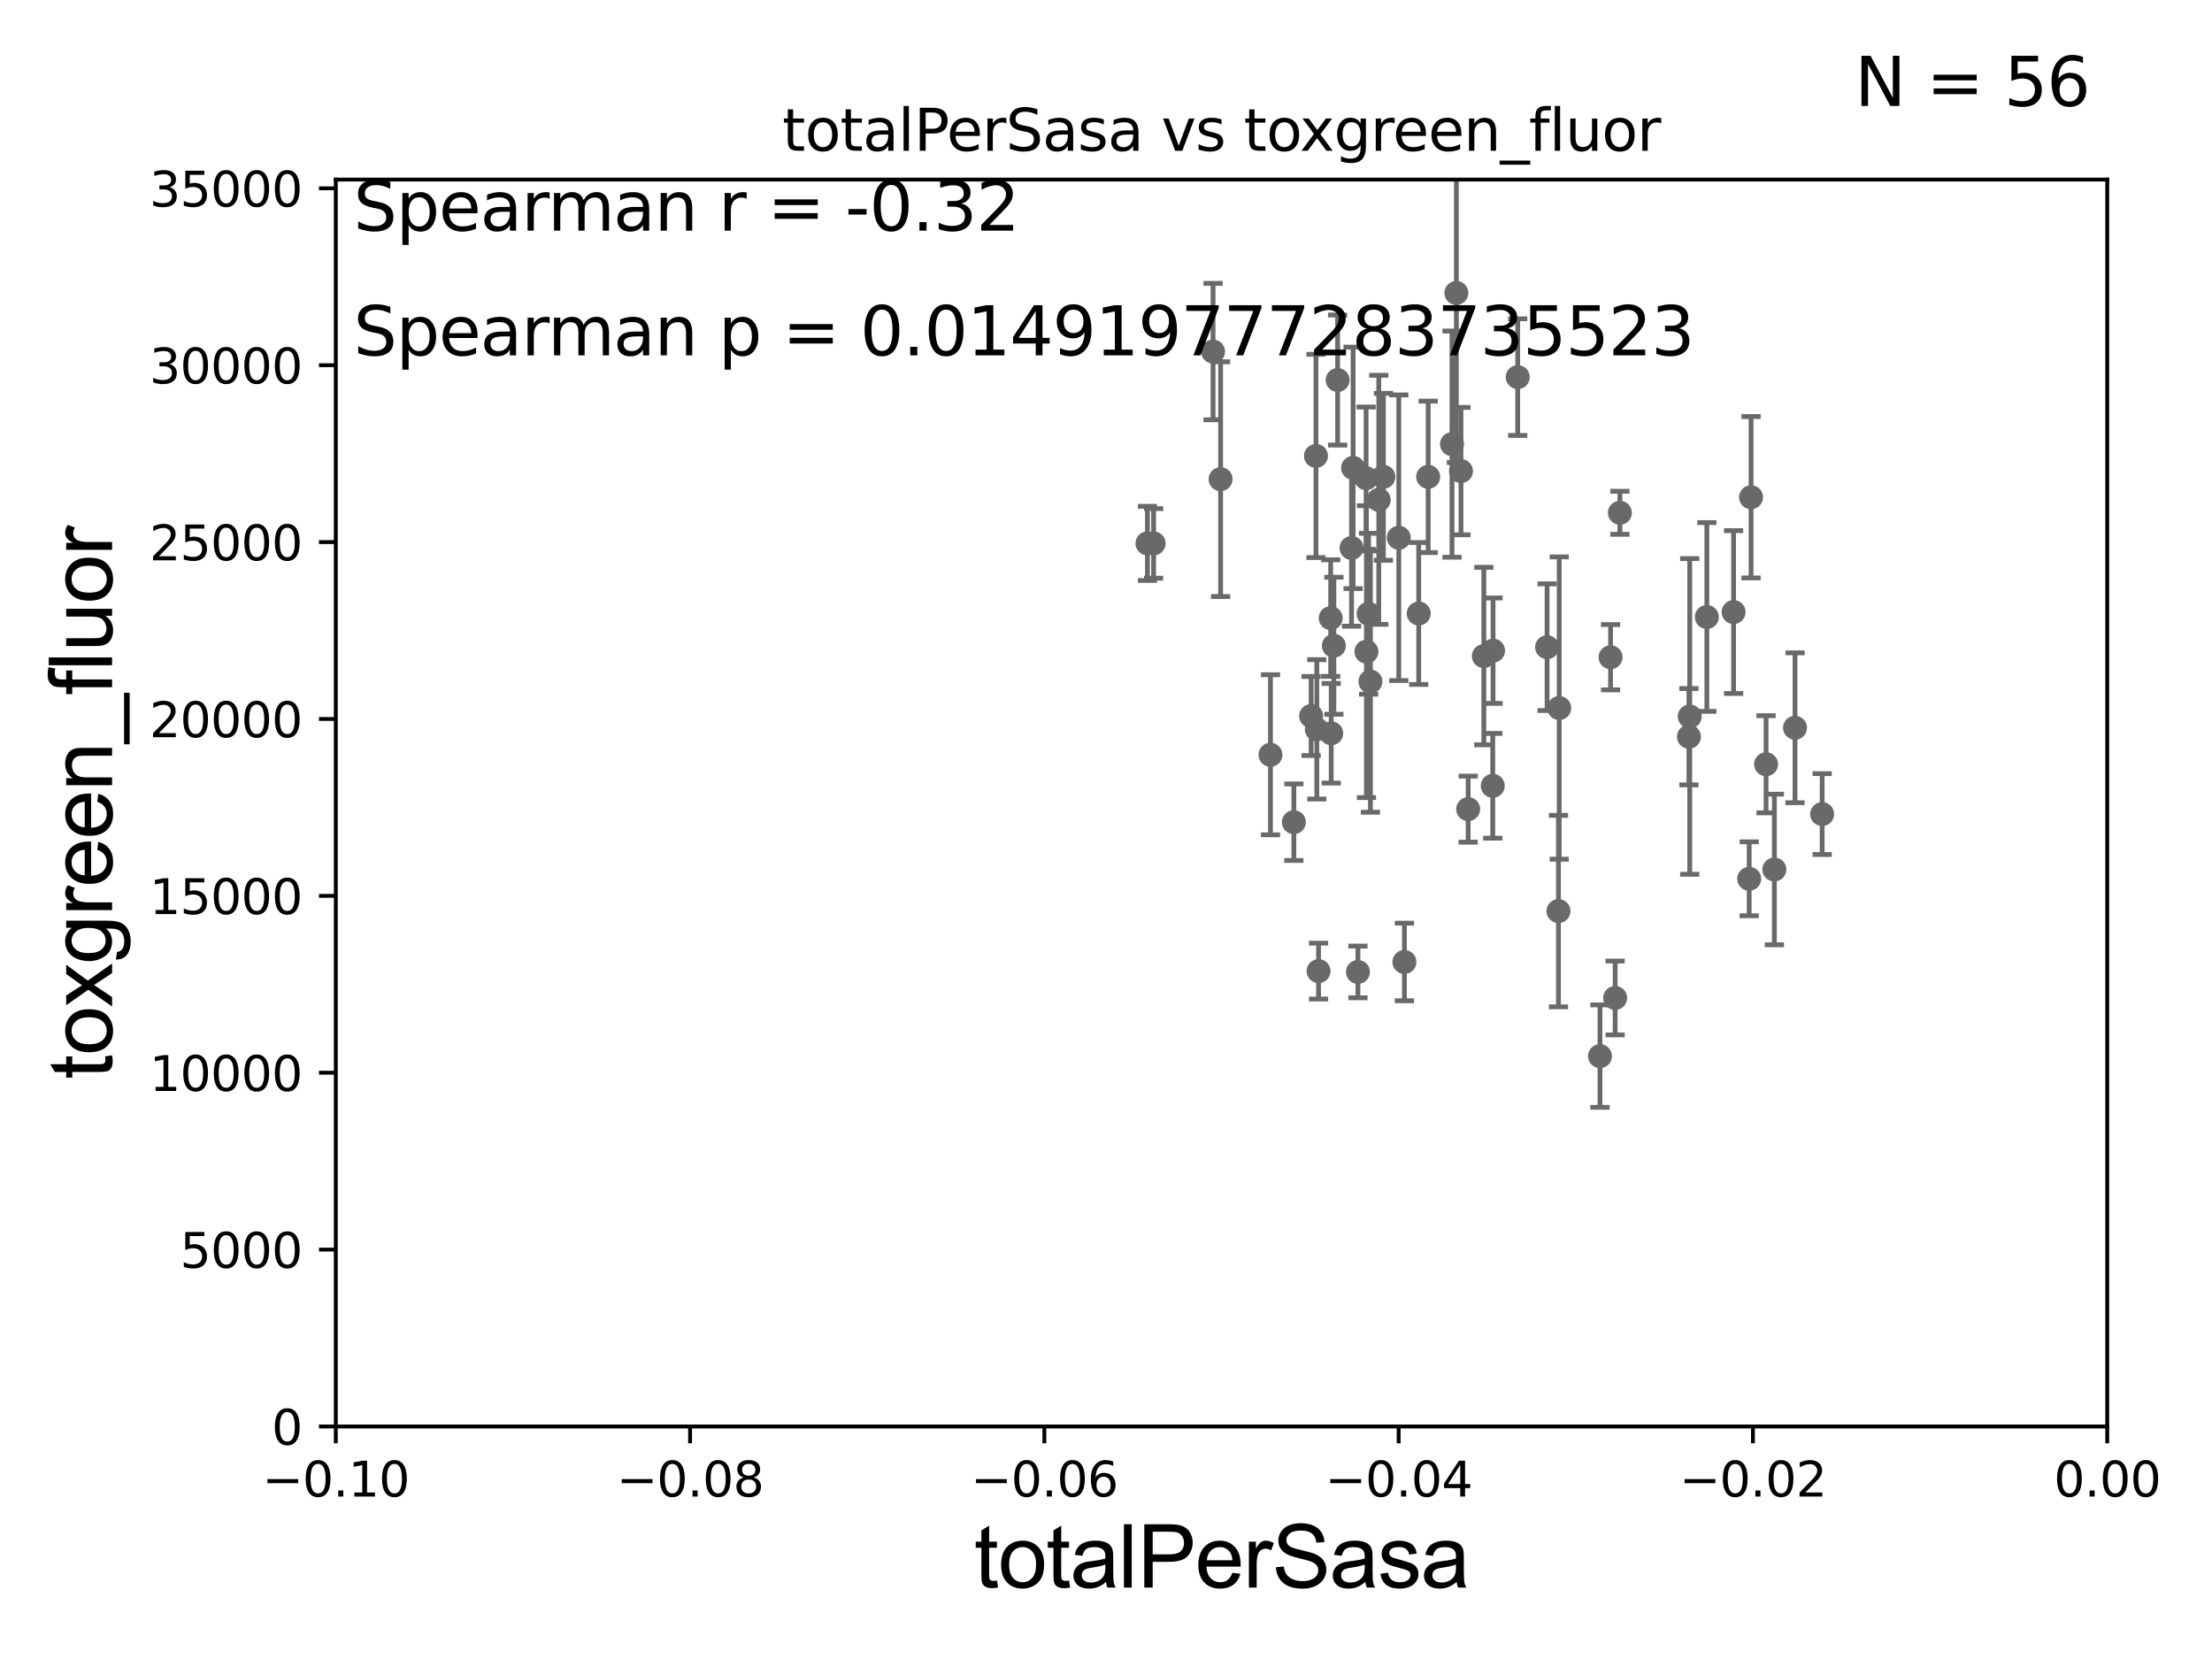 <?xml version="1.0" encoding="utf-8" standalone="no"?>
<!DOCTYPE svg PUBLIC "-//W3C//DTD SVG 1.1//EN"
  "http://www.w3.org/Graphics/SVG/1.1/DTD/svg11.dtd">
<svg xmlns:xlink="http://www.w3.org/1999/xlink" width="460.8pt" height="345.6pt" viewBox="0 0 460.8 345.6" xmlns="http://www.w3.org/2000/svg" version="1.1">
 <defs>
  <style type="text/css">*{stroke-linejoin: round; stroke-linecap: butt}</style>
 </defs>
 <g id="figure_1">
  <g id="patch_1">
   <path d="M 0 345.6 
L 460.8 345.6 
L 460.8 0 
L 0 0 
z
" style="fill: #ffffff"/>
  </g>
  <g id="axes_1">
   <g id="patch_2">
    <path d="M 69.95 297.16 
L 438.975 297.16 
L 438.975 37.411 
L 69.95 37.411 
z
" style="fill: #ffffff"/>
   </g>
   <g id="PathCollection_1">
    <defs>
     <path id="mae44040ed4" d="M 0 1.118 
C 0.297 1.118 0.581 1 0.791 0.791 
C 1 0.581 1.118 0.297 1.118 0 
C 1.118 -0.297 1 -0.581 0.791 -0.791 
C 0.581 -1 0.297 -1.118 0 -1.118 
C -0.297 -1.118 -0.581 -1 -0.791 -0.791 
C -1 -0.581 -1.118 -0.297 -1.118 0 
C -1.118 0.297 -1 0.581 -0.791 0.791 
C -0.581 1 -0.297 1.118 0 1.118 
z
" style="stroke: #696969"/>
    </defs>
    <g clip-path="url(#pf8ba2377c8)">
     <use xlink:href="#mae44040ed4" x="239.036" y="113.199" style="fill: #696969; stroke: #696969"/>
     <use xlink:href="#mae44040ed4" x="292.565" y="200.396" style="fill: #696969; stroke: #696969"/>
     <use xlink:href="#mae44040ed4" x="274.681" y="202.296" style="fill: #696969; stroke: #696969"/>
     <use xlink:href="#mae44040ed4" x="302.479" y="92.52" style="fill: #696969; stroke: #696969"/>
     <use xlink:href="#mae44040ed4" x="309.111" y="136.674" style="fill: #696969; stroke: #696969"/>
     <use xlink:href="#mae44040ed4" x="310.968" y="163.697" style="fill: #696969; stroke: #696969"/>
     <use xlink:href="#mae44040ed4" x="33178.6" y="163.64" style="fill: #696969; stroke: #696969"/>
     <use xlink:href="#mae44040ed4" x="33178.6" y="141.43" style="fill: #696969; stroke: #696969"/>
     <use xlink:href="#mae44040ed4" x="335.511" y="136.912" style="fill: #696969; stroke: #696969"/>
     <use xlink:href="#mae44040ed4" x="322.287" y="134.821" style="fill: #696969; stroke: #696969"/>
     <use xlink:href="#mae44040ed4" x="311.033" y="135.545" style="fill: #696969; stroke: #696969"/>
     <use xlink:href="#mae44040ed4" x="305.846" y="168.556" style="fill: #696969; stroke: #696969"/>
     <use xlink:href="#mae44040ed4" x="324.658" y="189.796" style="fill: #696969; stroke: #696969"/>
     <use xlink:href="#mae44040ed4" x="324.813" y="147.5" style="fill: #696969; stroke: #696969"/>
     <use xlink:href="#mae44040ed4" x="277.317" y="152.757" style="fill: #696969; stroke: #696969"/>
     <use xlink:href="#mae44040ed4" x="352.003" y="149.245" style="fill: #696969; stroke: #696969"/>
     <use xlink:href="#mae44040ed4" x="351.835" y="153.471" style="fill: #696969; stroke: #696969"/>
     <use xlink:href="#mae44040ed4" x="369.632" y="181.126" style="fill: #696969; stroke: #696969"/>
     <use xlink:href="#mae44040ed4" x="364.387" y="183.067" style="fill: #696969; stroke: #696969"/>
     <use xlink:href="#mae44040ed4" x="355.569" y="128.528" style="fill: #696969; stroke: #696969"/>
     <use xlink:href="#mae44040ed4" x="333.306" y="220.006" style="fill: #696969; stroke: #696969"/>
     <use xlink:href="#mae44040ed4" x="373.935" y="151.608" style="fill: #696969; stroke: #696969"/>
     <use xlink:href="#mae44040ed4" x="364.779" y="103.583" style="fill: #696969; stroke: #696969"/>
     <use xlink:href="#mae44040ed4" x="361.137" y="127.504" style="fill: #696969; stroke: #696969"/>
     <use xlink:href="#mae44040ed4" x="379.587" y="169.586" style="fill: #696969; stroke: #696969"/>
     <use xlink:href="#mae44040ed4" x="367.902" y="159.204" style="fill: #696969; stroke: #696969"/>
     <use xlink:href="#mae44040ed4" x="33178.6" y="162.052" style="fill: #696969; stroke: #696969"/>
     <use xlink:href="#mae44040ed4" x="33178.6" y="207.119" style="fill: #696969; stroke: #696969"/>
     <use xlink:href="#mae44040ed4" x="336.463" y="207.894" style="fill: #696969; stroke: #696969"/>
     <use xlink:href="#mae44040ed4" x="316.169" y="78.559" style="fill: #696969; stroke: #696969"/>
     <use xlink:href="#mae44040ed4" x="33178.6" y="87.106" style="fill: #696969; stroke: #696969"/>
     <use xlink:href="#mae44040ed4" x="33178.6" y="138.274" style="fill: #696969; stroke: #696969"/>
     <use xlink:href="#mae44040ed4" x="285.487" y="141.982" style="fill: #696969; stroke: #696969"/>
     <use xlink:href="#mae44040ed4" x="295.544" y="127.804" style="fill: #696969; stroke: #696969"/>
     <use xlink:href="#mae44040ed4" x="288.189" y="99.328" style="fill: #696969; stroke: #696969"/>
     <use xlink:href="#mae44040ed4" x="281.549" y="114.153" style="fill: #696969; stroke: #696969"/>
     <use xlink:href="#mae44040ed4" x="252.703" y="73.236" style="fill: #696969; stroke: #696969"/>
     <use xlink:href="#mae44040ed4" x="274.319" y="151.933" style="fill: #696969; stroke: #696969"/>
     <use xlink:href="#mae44040ed4" x="297.514" y="99.335" style="fill: #696969; stroke: #696969"/>
     <use xlink:href="#mae44040ed4" x="284.585" y="99.614" style="fill: #696969; stroke: #696969"/>
     <use xlink:href="#mae44040ed4" x="278.653" y="79.167" style="fill: #696969; stroke: #696969"/>
     <use xlink:href="#mae44040ed4" x="277.21" y="128.754" style="fill: #696969; stroke: #696969"/>
     <use xlink:href="#mae44040ed4" x="240.317" y="113.2" style="fill: #696969; stroke: #696969"/>
     <use xlink:href="#mae44040ed4" x="287.223" y="104.123" style="fill: #696969; stroke: #696969"/>
     <use xlink:href="#mae44040ed4" x="264.665" y="157.235" style="fill: #696969; stroke: #696969"/>
     <use xlink:href="#mae44040ed4" x="274.142" y="94.978" style="fill: #696969; stroke: #696969"/>
     <use xlink:href="#mae44040ed4" x="269.535" y="171.276" style="fill: #696969; stroke: #696969"/>
     <use xlink:href="#mae44040ed4" x="291.393" y="112.022" style="fill: #696969; stroke: #696969"/>
     <use xlink:href="#mae44040ed4" x="284.653" y="135.749" style="fill: #696969; stroke: #696969"/>
     <use xlink:href="#mae44040ed4" x="277.869" y="134.52" style="fill: #696969; stroke: #696969"/>
     <use xlink:href="#mae44040ed4" x="303.389" y="61.025" style="fill: #696969; stroke: #696969"/>
     <use xlink:href="#mae44040ed4" x="282.884" y="202.474" style="fill: #696969; stroke: #696969"/>
     <use xlink:href="#mae44040ed4" x="304.35" y="98.139" style="fill: #696969; stroke: #696969"/>
     <use xlink:href="#mae44040ed4" x="254.273" y="99.816" style="fill: #696969; stroke: #696969"/>
     <use xlink:href="#mae44040ed4" x="281.874" y="97.461" style="fill: #696969; stroke: #696969"/>
     <use xlink:href="#mae44040ed4" x="337.451" y="106.821" style="fill: #696969; stroke: #696969"/>
     <use xlink:href="#mae44040ed4" x="285.101" y="127.858" style="fill: #696969; stroke: #696969"/>
     <use xlink:href="#mae44040ed4" x="273.129" y="149.157" style="fill: #696969; stroke: #696969"/>
    </g>
   </g>
   <g id="matplotlib.axis_1">
    <g id="xtick_1">
     <g id="line2d_1">
      <defs>
       <path id="m435fede4bb" d="M 0 0 
L 0 3.5 
" style="stroke: #000000; stroke-width: 0.8"/>
      </defs>
      <g>
       <use xlink:href="#m435fede4bb" x="69.95" y="297.16" style="stroke: #000000; stroke-width: 0.8"/>
      </g>
     </g>
     <g id="text_1">
      <!-- −0.10 -->
      <g transform="translate(54.627 311.758)scale(0.1 -0.1)">
       <defs>
        <path id="DejaVuSans-2212" d="M 678 2272 
L 4684 2272 
L 4684 1741 
L 678 1741 
L 678 2272 
z
" transform="scale(0.016)"/>
        <path id="DejaVuSans-30" d="M 2034 4250 
Q 1547 4250 1301 3770 
Q 1056 3291 1056 2328 
Q 1056 1369 1301 889 
Q 1547 409 2034 409 
Q 2525 409 2770 889 
Q 3016 1369 3016 2328 
Q 3016 3291 2770 3770 
Q 2525 4250 2034 4250 
z
M 2034 4750 
Q 2819 4750 3233 4129 
Q 3647 3509 3647 2328 
Q 3647 1150 3233 529 
Q 2819 -91 2034 -91 
Q 1250 -91 836 529 
Q 422 1150 422 2328 
Q 422 3509 836 4129 
Q 1250 4750 2034 4750 
z
" transform="scale(0.016)"/>
        <path id="DejaVuSans-2e" d="M 684 794 
L 1344 794 
L 1344 0 
L 684 0 
L 684 794 
z
" transform="scale(0.016)"/>
        <path id="DejaVuSans-31" d="M 794 531 
L 1825 531 
L 1825 4091 
L 703 3866 
L 703 4441 
L 1819 4666 
L 2450 4666 
L 2450 531 
L 3481 531 
L 3481 0 
L 794 0 
L 794 531 
z
" transform="scale(0.016)"/>
       </defs>
       <use xlink:href="#DejaVuSans-2212"/>
       <use xlink:href="#DejaVuSans-30" x="83.789"/>
       <use xlink:href="#DejaVuSans-2e" x="147.412"/>
       <use xlink:href="#DejaVuSans-31" x="179.199"/>
       <use xlink:href="#DejaVuSans-30" x="242.822"/>
      </g>
     </g>
    </g>
    <g id="xtick_2">
     <g id="line2d_2">
      <g>
       <use xlink:href="#m435fede4bb" x="143.755" y="297.16" style="stroke: #000000; stroke-width: 0.8"/>
      </g>
     </g>
     <g id="text_2">
      <!-- −0.08 -->
      <g transform="translate(128.432 311.758)scale(0.1 -0.1)">
       <defs>
        <path id="DejaVuSans-38" d="M 2034 2216 
Q 1584 2216 1326 1975 
Q 1069 1734 1069 1313 
Q 1069 891 1326 650 
Q 1584 409 2034 409 
Q 2484 409 2743 651 
Q 3003 894 3003 1313 
Q 3003 1734 2745 1975 
Q 2488 2216 2034 2216 
z
M 1403 2484 
Q 997 2584 770 2862 
Q 544 3141 544 3541 
Q 544 4100 942 4425 
Q 1341 4750 2034 4750 
Q 2731 4750 3128 4425 
Q 3525 4100 3525 3541 
Q 3525 3141 3298 2862 
Q 3072 2584 2669 2484 
Q 3125 2378 3379 2068 
Q 3634 1759 3634 1313 
Q 3634 634 3220 271 
Q 2806 -91 2034 -91 
Q 1263 -91 848 271 
Q 434 634 434 1313 
Q 434 1759 690 2068 
Q 947 2378 1403 2484 
z
M 1172 3481 
Q 1172 3119 1398 2916 
Q 1625 2713 2034 2713 
Q 2441 2713 2670 2916 
Q 2900 3119 2900 3481 
Q 2900 3844 2670 4047 
Q 2441 4250 2034 4250 
Q 1625 4250 1398 4047 
Q 1172 3844 1172 3481 
z
" transform="scale(0.016)"/>
       </defs>
       <use xlink:href="#DejaVuSans-2212"/>
       <use xlink:href="#DejaVuSans-30" x="83.789"/>
       <use xlink:href="#DejaVuSans-2e" x="147.412"/>
       <use xlink:href="#DejaVuSans-30" x="179.199"/>
       <use xlink:href="#DejaVuSans-38" x="242.822"/>
      </g>
     </g>
    </g>
    <g id="xtick_3">
     <g id="line2d_3">
      <g>
       <use xlink:href="#m435fede4bb" x="217.56" y="297.16" style="stroke: #000000; stroke-width: 0.8"/>
      </g>
     </g>
     <g id="text_3">
      <!-- −0.06 -->
      <g transform="translate(202.237 311.758)scale(0.1 -0.1)">
       <defs>
        <path id="DejaVuSans-36" d="M 2113 2584 
Q 1688 2584 1439 2293 
Q 1191 2003 1191 1497 
Q 1191 994 1439 701 
Q 1688 409 2113 409 
Q 2538 409 2786 701 
Q 3034 994 3034 1497 
Q 3034 2003 2786 2293 
Q 2538 2584 2113 2584 
z
M 3366 4563 
L 3366 3988 
Q 3128 4100 2886 4159 
Q 2644 4219 2406 4219 
Q 1781 4219 1451 3797 
Q 1122 3375 1075 2522 
Q 1259 2794 1537 2939 
Q 1816 3084 2150 3084 
Q 2853 3084 3261 2657 
Q 3669 2231 3669 1497 
Q 3669 778 3244 343 
Q 2819 -91 2113 -91 
Q 1303 -91 875 529 
Q 447 1150 447 2328 
Q 447 3434 972 4092 
Q 1497 4750 2381 4750 
Q 2619 4750 2861 4703 
Q 3103 4656 3366 4563 
z
" transform="scale(0.016)"/>
       </defs>
       <use xlink:href="#DejaVuSans-2212"/>
       <use xlink:href="#DejaVuSans-30" x="83.789"/>
       <use xlink:href="#DejaVuSans-2e" x="147.412"/>
       <use xlink:href="#DejaVuSans-30" x="179.199"/>
       <use xlink:href="#DejaVuSans-36" x="242.822"/>
      </g>
     </g>
    </g>
    <g id="xtick_4">
     <g id="line2d_4">
      <g>
       <use xlink:href="#m435fede4bb" x="291.365" y="297.16" style="stroke: #000000; stroke-width: 0.8"/>
      </g>
     </g>
     <g id="text_4">
      <!-- −0.04 -->
      <g transform="translate(276.042 311.758)scale(0.1 -0.1)">
       <defs>
        <path id="DejaVuSans-34" d="M 2419 4116 
L 825 1625 
L 2419 1625 
L 2419 4116 
z
M 2253 4666 
L 3047 4666 
L 3047 1625 
L 3713 1625 
L 3713 1100 
L 3047 1100 
L 3047 0 
L 2419 0 
L 2419 1100 
L 313 1100 
L 313 1709 
L 2253 4666 
z
" transform="scale(0.016)"/>
       </defs>
       <use xlink:href="#DejaVuSans-2212"/>
       <use xlink:href="#DejaVuSans-30" x="83.789"/>
       <use xlink:href="#DejaVuSans-2e" x="147.412"/>
       <use xlink:href="#DejaVuSans-30" x="179.199"/>
       <use xlink:href="#DejaVuSans-34" x="242.822"/>
      </g>
     </g>
    </g>
    <g id="xtick_5">
     <g id="line2d_5">
      <g>
       <use xlink:href="#m435fede4bb" x="365.17" y="297.16" style="stroke: #000000; stroke-width: 0.8"/>
      </g>
     </g>
     <g id="text_5">
      <!-- −0.02 -->
      <g transform="translate(349.847 311.758)scale(0.1 -0.1)">
       <defs>
        <path id="DejaVuSans-32" d="M 1228 531 
L 3431 531 
L 3431 0 
L 469 0 
L 469 531 
Q 828 903 1448 1529 
Q 2069 2156 2228 2338 
Q 2531 2678 2651 2914 
Q 2772 3150 2772 3378 
Q 2772 3750 2511 3984 
Q 2250 4219 1831 4219 
Q 1534 4219 1204 4116 
Q 875 4013 500 3803 
L 500 4441 
Q 881 4594 1212 4672 
Q 1544 4750 1819 4750 
Q 2544 4750 2975 4387 
Q 3406 4025 3406 3419 
Q 3406 3131 3298 2873 
Q 3191 2616 2906 2266 
Q 2828 2175 2409 1742 
Q 1991 1309 1228 531 
z
" transform="scale(0.016)"/>
       </defs>
       <use xlink:href="#DejaVuSans-2212"/>
       <use xlink:href="#DejaVuSans-30" x="83.789"/>
       <use xlink:href="#DejaVuSans-2e" x="147.412"/>
       <use xlink:href="#DejaVuSans-30" x="179.199"/>
       <use xlink:href="#DejaVuSans-32" x="242.822"/>
      </g>
     </g>
    </g>
    <g id="xtick_6">
     <g id="line2d_6">
      <g>
       <use xlink:href="#m435fede4bb" x="438.975" y="297.16" style="stroke: #000000; stroke-width: 0.8"/>
      </g>
     </g>
     <g id="text_6">
      <!-- 0.00 -->
      <g transform="translate(427.842 311.758)scale(0.1 -0.1)">
       <use xlink:href="#DejaVuSans-30"/>
       <use xlink:href="#DejaVuSans-2e" x="63.623"/>
       <use xlink:href="#DejaVuSans-30" x="95.41"/>
       <use xlink:href="#DejaVuSans-30" x="159.033"/>
      </g>
     </g>
    </g>
    <g id="text_7">
     <!-- totalPerSasa -->
     <g transform="translate(202.935 330.722)scale(0.18 -0.18)">
      <defs>
       <path id="ArialMT-74" d="M 1650 503 
L 1731 6 
Q 1494 -44 1306 -44 
Q 1000 -44 831 53 
Q 663 150 594 308 
Q 525 466 525 972 
L 525 2881 
L 113 2881 
L 113 3319 
L 525 3319 
L 525 4141 
L 1084 4478 
L 1084 3319 
L 1650 3319 
L 1650 2881 
L 1084 2881 
L 1084 941 
Q 1084 700 1114 631 
Q 1144 563 1211 522 
Q 1278 481 1403 481 
Q 1497 481 1650 503 
z
" transform="scale(0.016)"/>
       <path id="ArialMT-6f" d="M 213 1659 
Q 213 2581 725 3025 
Q 1153 3394 1769 3394 
Q 2453 3394 2887 2945 
Q 3322 2497 3322 1706 
Q 3322 1066 3130 698 
Q 2938 331 2570 128 
Q 2203 -75 1769 -75 
Q 1072 -75 642 372 
Q 213 819 213 1659 
z
M 791 1659 
Q 791 1022 1069 705 
Q 1347 388 1769 388 
Q 2188 388 2466 706 
Q 2744 1025 2744 1678 
Q 2744 2294 2464 2611 
Q 2184 2928 1769 2928 
Q 1347 2928 1069 2612 
Q 791 2297 791 1659 
z
" transform="scale(0.016)"/>
       <path id="ArialMT-61" d="M 2588 409 
Q 2275 144 1986 34 
Q 1697 -75 1366 -75 
Q 819 -75 525 192 
Q 231 459 231 875 
Q 231 1119 342 1320 
Q 453 1522 633 1644 
Q 813 1766 1038 1828 
Q 1203 1872 1538 1913 
Q 2219 1994 2541 2106 
Q 2544 2222 2544 2253 
Q 2544 2597 2384 2738 
Q 2169 2928 1744 2928 
Q 1347 2928 1158 2789 
Q 969 2650 878 2297 
L 328 2372 
Q 403 2725 575 2942 
Q 747 3159 1072 3276 
Q 1397 3394 1825 3394 
Q 2250 3394 2515 3294 
Q 2781 3194 2906 3042 
Q 3031 2891 3081 2659 
Q 3109 2516 3109 2141 
L 3109 1391 
Q 3109 606 3145 398 
Q 3181 191 3288 0 
L 2700 0 
Q 2613 175 2588 409 
z
M 2541 1666 
Q 2234 1541 1622 1453 
Q 1275 1403 1131 1340 
Q 988 1278 909 1158 
Q 831 1038 831 891 
Q 831 666 1001 516 
Q 1172 366 1500 366 
Q 1825 366 2078 508 
Q 2331 650 2450 897 
Q 2541 1088 2541 1459 
L 2541 1666 
z
" transform="scale(0.016)"/>
       <path id="ArialMT-6c" d="M 409 0 
L 409 4581 
L 972 4581 
L 972 0 
L 409 0 
z
" transform="scale(0.016)"/>
       <path id="ArialMT-50" d="M 494 0 
L 494 4581 
L 2222 4581 
Q 2678 4581 2919 4538 
Q 3256 4481 3484 4323 
Q 3713 4166 3852 3881 
Q 3991 3597 3991 3256 
Q 3991 2672 3619 2267 
Q 3247 1863 2275 1863 
L 1100 1863 
L 1100 0 
L 494 0 
z
M 1100 2403 
L 2284 2403 
Q 2872 2403 3119 2622 
Q 3366 2841 3366 3238 
Q 3366 3525 3220 3729 
Q 3075 3934 2838 4000 
Q 2684 4041 2272 4041 
L 1100 4041 
L 1100 2403 
z
" transform="scale(0.016)"/>
       <path id="ArialMT-65" d="M 2694 1069 
L 3275 997 
Q 3138 488 2766 206 
Q 2394 -75 1816 -75 
Q 1088 -75 661 373 
Q 234 822 234 1631 
Q 234 2469 665 2931 
Q 1097 3394 1784 3394 
Q 2450 3394 2872 2941 
Q 3294 2488 3294 1666 
Q 3294 1616 3291 1516 
L 816 1516 
Q 847 969 1125 678 
Q 1403 388 1819 388 
Q 2128 388 2347 550 
Q 2566 713 2694 1069 
z
M 847 1978 
L 2700 1978 
Q 2663 2397 2488 2606 
Q 2219 2931 1791 2931 
Q 1403 2931 1139 2672 
Q 875 2413 847 1978 
z
" transform="scale(0.016)"/>
       <path id="ArialMT-72" d="M 416 0 
L 416 3319 
L 922 3319 
L 922 2816 
Q 1116 3169 1280 3281 
Q 1444 3394 1641 3394 
Q 1925 3394 2219 3213 
L 2025 2691 
Q 1819 2813 1613 2813 
Q 1428 2813 1281 2702 
Q 1134 2591 1072 2394 
Q 978 2094 978 1738 
L 978 0 
L 416 0 
z
" transform="scale(0.016)"/>
       <path id="ArialMT-53" d="M 288 1472 
L 859 1522 
Q 900 1178 1048 958 
Q 1197 738 1509 602 
Q 1822 466 2213 466 
Q 2559 466 2825 569 
Q 3091 672 3220 851 
Q 3350 1031 3350 1244 
Q 3350 1459 3225 1620 
Q 3100 1781 2813 1891 
Q 2628 1963 1997 2114 
Q 1366 2266 1113 2400 
Q 784 2572 623 2826 
Q 463 3081 463 3397 
Q 463 3744 659 4045 
Q 856 4347 1234 4503 
Q 1613 4659 2075 4659 
Q 2584 4659 2973 4495 
Q 3363 4331 3572 4012 
Q 3781 3694 3797 3291 
L 3216 3247 
Q 3169 3681 2898 3903 
Q 2628 4125 2100 4125 
Q 1550 4125 1298 3923 
Q 1047 3722 1047 3438 
Q 1047 3191 1225 3031 
Q 1400 2872 2139 2705 
Q 2878 2538 3153 2413 
Q 3553 2228 3743 1945 
Q 3934 1663 3934 1294 
Q 3934 928 3725 604 
Q 3516 281 3123 101 
Q 2731 -78 2241 -78 
Q 1619 -78 1198 103 
Q 778 284 539 648 
Q 300 1013 288 1472 
z
" transform="scale(0.016)"/>
       <path id="ArialMT-73" d="M 197 991 
L 753 1078 
Q 800 744 1014 566 
Q 1228 388 1613 388 
Q 2000 388 2187 545 
Q 2375 703 2375 916 
Q 2375 1106 2209 1216 
Q 2094 1291 1634 1406 
Q 1016 1563 777 1677 
Q 538 1791 414 1992 
Q 291 2194 291 2438 
Q 291 2659 392 2848 
Q 494 3038 669 3163 
Q 800 3259 1026 3326 
Q 1253 3394 1513 3394 
Q 1903 3394 2198 3281 
Q 2494 3169 2634 2976 
Q 2775 2784 2828 2463 
L 2278 2388 
Q 2241 2644 2061 2787 
Q 1881 2931 1553 2931 
Q 1166 2931 1000 2803 
Q 834 2675 834 2503 
Q 834 2394 903 2306 
Q 972 2216 1119 2156 
Q 1203 2125 1616 2013 
Q 2213 1853 2448 1751 
Q 2684 1650 2818 1456 
Q 2953 1263 2953 975 
Q 2953 694 2789 445 
Q 2625 197 2315 61 
Q 2006 -75 1616 -75 
Q 969 -75 630 194 
Q 291 463 197 991 
z
" transform="scale(0.016)"/>
      </defs>
      <use xlink:href="#ArialMT-74"/>
      <use xlink:href="#ArialMT-6f" x="27.783"/>
      <use xlink:href="#ArialMT-74" x="83.398"/>
      <use xlink:href="#ArialMT-61" x="111.182"/>
      <use xlink:href="#ArialMT-6c" x="166.797"/>
      <use xlink:href="#ArialMT-50" x="189.014"/>
      <use xlink:href="#ArialMT-65" x="255.713"/>
      <use xlink:href="#ArialMT-72" x="311.328"/>
      <use xlink:href="#ArialMT-53" x="344.629"/>
      <use xlink:href="#ArialMT-61" x="411.328"/>
      <use xlink:href="#ArialMT-73" x="466.943"/>
      <use xlink:href="#ArialMT-61" x="516.943"/>
     </g>
    </g>
   </g>
   <g id="matplotlib.axis_2">
    <g id="ytick_1">
     <g id="line2d_7">
      <defs>
       <path id="m19af082a16" d="M 0 0 
L -3.5 0 
" style="stroke: #000000; stroke-width: 0.8"/>
      </defs>
      <g>
       <use xlink:href="#m19af082a16" x="69.95" y="297.16" style="stroke: #000000; stroke-width: 0.8"/>
      </g>
     </g>
     <g id="text_8">
      <!-- 0 -->
      <g transform="translate(56.587 300.959)scale(0.1 -0.1)">
       <use xlink:href="#DejaVuSans-30"/>
      </g>
     </g>
    </g>
    <g id="ytick_2">
     <g id="line2d_8">
      <g>
       <use xlink:href="#m19af082a16" x="69.95" y="260.313" style="stroke: #000000; stroke-width: 0.8"/>
      </g>
     </g>
     <g id="text_9">
      <!-- 5000 -->
      <g transform="translate(37.5 264.112)scale(0.1 -0.1)">
       <defs>
        <path id="DejaVuSans-35" d="M 691 4666 
L 3169 4666 
L 3169 4134 
L 1269 4134 
L 1269 2991 
Q 1406 3038 1543 3061 
Q 1681 3084 1819 3084 
Q 2600 3084 3056 2656 
Q 3513 2228 3513 1497 
Q 3513 744 3044 326 
Q 2575 -91 1722 -91 
Q 1428 -91 1123 -41 
Q 819 9 494 109 
L 494 744 
Q 775 591 1075 516 
Q 1375 441 1709 441 
Q 2250 441 2565 725 
Q 2881 1009 2881 1497 
Q 2881 1984 2565 2268 
Q 2250 2553 1709 2553 
Q 1456 2553 1204 2497 
Q 953 2441 691 2322 
L 691 4666 
z
" transform="scale(0.016)"/>
       </defs>
       <use xlink:href="#DejaVuSans-35"/>
       <use xlink:href="#DejaVuSans-30" x="63.623"/>
       <use xlink:href="#DejaVuSans-30" x="127.246"/>
       <use xlink:href="#DejaVuSans-30" x="190.869"/>
      </g>
     </g>
    </g>
    <g id="ytick_3">
     <g id="line2d_9">
      <g>
       <use xlink:href="#m19af082a16" x="69.95" y="223.467" style="stroke: #000000; stroke-width: 0.8"/>
      </g>
     </g>
     <g id="text_10">
      <!-- 10000 -->
      <g transform="translate(31.137 227.266)scale(0.1 -0.1)">
       <use xlink:href="#DejaVuSans-31"/>
       <use xlink:href="#DejaVuSans-30" x="63.623"/>
       <use xlink:href="#DejaVuSans-30" x="127.246"/>
       <use xlink:href="#DejaVuSans-30" x="190.869"/>
       <use xlink:href="#DejaVuSans-30" x="254.492"/>
      </g>
     </g>
    </g>
    <g id="ytick_4">
     <g id="line2d_10">
      <g>
       <use xlink:href="#m19af082a16" x="69.95" y="186.62" style="stroke: #000000; stroke-width: 0.8"/>
      </g>
     </g>
     <g id="text_11">
      <!-- 15000 -->
      <g transform="translate(31.137 190.419)scale(0.1 -0.1)">
       <use xlink:href="#DejaVuSans-31"/>
       <use xlink:href="#DejaVuSans-35" x="63.623"/>
       <use xlink:href="#DejaVuSans-30" x="127.246"/>
       <use xlink:href="#DejaVuSans-30" x="190.869"/>
       <use xlink:href="#DejaVuSans-30" x="254.492"/>
      </g>
     </g>
    </g>
    <g id="ytick_5">
     <g id="line2d_11">
      <g>
       <use xlink:href="#m19af082a16" x="69.95" y="149.773" style="stroke: #000000; stroke-width: 0.8"/>
      </g>
     </g>
     <g id="text_12">
      <!-- 20000 -->
      <g transform="translate(31.137 153.572)scale(0.1 -0.1)">
       <use xlink:href="#DejaVuSans-32"/>
       <use xlink:href="#DejaVuSans-30" x="63.623"/>
       <use xlink:href="#DejaVuSans-30" x="127.246"/>
       <use xlink:href="#DejaVuSans-30" x="190.869"/>
       <use xlink:href="#DejaVuSans-30" x="254.492"/>
      </g>
     </g>
    </g>
    <g id="ytick_6">
     <g id="line2d_12">
      <g>
       <use xlink:href="#m19af082a16" x="69.95" y="112.926" style="stroke: #000000; stroke-width: 0.8"/>
      </g>
     </g>
     <g id="text_13">
      <!-- 25000 -->
      <g transform="translate(31.137 116.726)scale(0.1 -0.1)">
       <use xlink:href="#DejaVuSans-32"/>
       <use xlink:href="#DejaVuSans-35" x="63.623"/>
       <use xlink:href="#DejaVuSans-30" x="127.246"/>
       <use xlink:href="#DejaVuSans-30" x="190.869"/>
       <use xlink:href="#DejaVuSans-30" x="254.492"/>
      </g>
     </g>
    </g>
    <g id="ytick_7">
     <g id="line2d_13">
      <g>
       <use xlink:href="#m19af082a16" x="69.95" y="76.08" style="stroke: #000000; stroke-width: 0.8"/>
      </g>
     </g>
     <g id="text_14">
      <!-- 30000 -->
      <g transform="translate(31.137 79.879)scale(0.1 -0.1)">
       <defs>
        <path id="DejaVuSans-33" d="M 2597 2516 
Q 3050 2419 3304 2112 
Q 3559 1806 3559 1356 
Q 3559 666 3084 287 
Q 2609 -91 1734 -91 
Q 1441 -91 1130 -33 
Q 819 25 488 141 
L 488 750 
Q 750 597 1062 519 
Q 1375 441 1716 441 
Q 2309 441 2620 675 
Q 2931 909 2931 1356 
Q 2931 1769 2642 2001 
Q 2353 2234 1838 2234 
L 1294 2234 
L 1294 2753 
L 1863 2753 
Q 2328 2753 2575 2939 
Q 2822 3125 2822 3475 
Q 2822 3834 2567 4026 
Q 2313 4219 1838 4219 
Q 1578 4219 1281 4162 
Q 984 4106 628 3988 
L 628 4550 
Q 988 4650 1302 4700 
Q 1616 4750 1894 4750 
Q 2613 4750 3031 4423 
Q 3450 4097 3450 3541 
Q 3450 3153 3228 2886 
Q 3006 2619 2597 2516 
z
" transform="scale(0.016)"/>
       </defs>
       <use xlink:href="#DejaVuSans-33"/>
       <use xlink:href="#DejaVuSans-30" x="63.623"/>
       <use xlink:href="#DejaVuSans-30" x="127.246"/>
       <use xlink:href="#DejaVuSans-30" x="190.869"/>
       <use xlink:href="#DejaVuSans-30" x="254.492"/>
      </g>
     </g>
    </g>
    <g id="ytick_8">
     <g id="line2d_14">
      <g>
       <use xlink:href="#m19af082a16" x="69.95" y="39.233" style="stroke: #000000; stroke-width: 0.8"/>
      </g>
     </g>
     <g id="text_15">
      <!-- 35000 -->
      <g transform="translate(31.137 43.032)scale(0.1 -0.1)">
       <use xlink:href="#DejaVuSans-33"/>
       <use xlink:href="#DejaVuSans-35" x="63.623"/>
       <use xlink:href="#DejaVuSans-30" x="127.246"/>
       <use xlink:href="#DejaVuSans-30" x="190.869"/>
       <use xlink:href="#DejaVuSans-30" x="254.492"/>
      </g>
     </g>
    </g>
    <g id="text_16">
     <!-- toxgreen_fluor -->
     <g transform="translate(23.349 224.818)rotate(-90)scale(0.18 -0.18)">
      <defs>
       <path id="ArialMT-78" d="M 47 0 
L 1259 1725 
L 138 3319 
L 841 3319 
L 1350 2541 
Q 1494 2319 1581 2169 
Q 1719 2375 1834 2534 
L 2394 3319 
L 3066 3319 
L 1919 1756 
L 3153 0 
L 2463 0 
L 1781 1031 
L 1600 1309 
L 728 0 
L 47 0 
z
" transform="scale(0.016)"/>
       <path id="ArialMT-67" d="M 319 -275 
L 866 -356 
Q 900 -609 1056 -725 
Q 1266 -881 1628 -881 
Q 2019 -881 2231 -725 
Q 2444 -569 2519 -288 
Q 2563 -116 2559 434 
Q 2191 0 1641 0 
Q 956 0 581 494 
Q 206 988 206 1678 
Q 206 2153 378 2554 
Q 550 2956 876 3175 
Q 1203 3394 1644 3394 
Q 2231 3394 2613 2919 
L 2613 3319 
L 3131 3319 
L 3131 450 
Q 3131 -325 2973 -648 
Q 2816 -972 2473 -1159 
Q 2131 -1347 1631 -1347 
Q 1038 -1347 672 -1080 
Q 306 -813 319 -275 
z
M 784 1719 
Q 784 1066 1043 766 
Q 1303 466 1694 466 
Q 2081 466 2343 764 
Q 2606 1063 2606 1700 
Q 2606 2309 2336 2618 
Q 2066 2928 1684 2928 
Q 1309 2928 1046 2623 
Q 784 2319 784 1719 
z
" transform="scale(0.016)"/>
       <path id="ArialMT-6e" d="M 422 0 
L 422 3319 
L 928 3319 
L 928 2847 
Q 1294 3394 1984 3394 
Q 2284 3394 2536 3286 
Q 2788 3178 2913 3003 
Q 3038 2828 3088 2588 
Q 3119 2431 3119 2041 
L 3119 0 
L 2556 0 
L 2556 2019 
Q 2556 2363 2490 2533 
Q 2425 2703 2258 2804 
Q 2091 2906 1866 2906 
Q 1506 2906 1245 2678 
Q 984 2450 984 1813 
L 984 0 
L 422 0 
z
" transform="scale(0.016)"/>
       <path id="ArialMT-5f" d="M -97 -1272 
L -97 -866 
L 3631 -866 
L 3631 -1272 
L -97 -1272 
z
" transform="scale(0.016)"/>
       <path id="ArialMT-66" d="M 556 0 
L 556 2881 
L 59 2881 
L 59 3319 
L 556 3319 
L 556 3672 
Q 556 4006 616 4169 
Q 697 4388 901 4523 
Q 1106 4659 1475 4659 
Q 1713 4659 2000 4603 
L 1916 4113 
Q 1741 4144 1584 4144 
Q 1328 4144 1222 4034 
Q 1116 3925 1116 3625 
L 1116 3319 
L 1763 3319 
L 1763 2881 
L 1116 2881 
L 1116 0 
L 556 0 
z
" transform="scale(0.016)"/>
       <path id="ArialMT-75" d="M 2597 0 
L 2597 488 
Q 2209 -75 1544 -75 
Q 1250 -75 995 37 
Q 741 150 617 320 
Q 494 491 444 738 
Q 409 903 409 1263 
L 409 3319 
L 972 3319 
L 972 1478 
Q 972 1038 1006 884 
Q 1059 663 1231 536 
Q 1403 409 1656 409 
Q 1909 409 2131 539 
Q 2353 669 2445 892 
Q 2538 1116 2538 1541 
L 2538 3319 
L 3100 3319 
L 3100 0 
L 2597 0 
z
" transform="scale(0.016)"/>
      </defs>
      <use xlink:href="#ArialMT-74"/>
      <use xlink:href="#ArialMT-6f" x="27.783"/>
      <use xlink:href="#ArialMT-78" x="83.398"/>
      <use xlink:href="#ArialMT-67" x="133.398"/>
      <use xlink:href="#ArialMT-72" x="189.014"/>
      <use xlink:href="#ArialMT-65" x="222.314"/>
      <use xlink:href="#ArialMT-65" x="277.93"/>
      <use xlink:href="#ArialMT-6e" x="333.545"/>
      <use xlink:href="#ArialMT-5f" x="389.16"/>
      <use xlink:href="#ArialMT-66" x="444.775"/>
      <use xlink:href="#ArialMT-6c" x="472.559"/>
      <use xlink:href="#ArialMT-75" x="494.775"/>
      <use xlink:href="#ArialMT-6f" x="550.391"/>
      <use xlink:href="#ArialMT-72" x="606.006"/>
     </g>
    </g>
   </g>
   <g id="LineCollection_1">
    <path d="M 239.036 120.924 
L 239.036 105.473 
" clip-path="url(#pf8ba2377c8)" style="fill: none; stroke: #696969"/>
    <path d="M 292.565 208.478 
L 292.565 192.314 
" clip-path="url(#pf8ba2377c8)" style="fill: none; stroke: #696969"/>
    <path d="M 274.681 208.116 
L 274.681 196.477 
" clip-path="url(#pf8ba2377c8)" style="fill: none; stroke: #696969"/>
    <path d="M 302.479 116.081 
L 302.479 68.96 
" clip-path="url(#pf8ba2377c8)" style="fill: none; stroke: #696969"/>
    <path d="M 309.111 155.162 
L 309.111 118.186 
" clip-path="url(#pf8ba2377c8)" style="fill: none; stroke: #696969"/>
    <path d="M 310.968 174.604 
L 310.968 152.79 
" clip-path="url(#pf8ba2377c8)" style="fill: none; stroke: #696969"/>
    <path clip-path="url(#pf8ba2377c8)" style="fill: none; stroke: #696969"/>
    <path d="M 335.511 143.717 
L 335.511 130.108 
" clip-path="url(#pf8ba2377c8)" style="fill: none; stroke: #696969"/>
    <path d="M 322.287 148.013 
L 322.287 121.628 
" clip-path="url(#pf8ba2377c8)" style="fill: none; stroke: #696969"/>
    <path d="M 311.033 146.524 
L 311.033 124.566 
" clip-path="url(#pf8ba2377c8)" style="fill: none; stroke: #696969"/>
    <path d="M 305.846 175.436 
L 305.846 161.675 
" clip-path="url(#pf8ba2377c8)" style="fill: none; stroke: #696969"/>
    <path d="M 324.658 209.736 
L 324.658 169.856 
" clip-path="url(#pf8ba2377c8)" style="fill: none; stroke: #696969"/>
    <path d="M 324.813 178.987 
L 324.813 116.012 
" clip-path="url(#pf8ba2377c8)" style="fill: none; stroke: #696969"/>
    <path d="M 277.317 163.132 
L 277.317 142.383 
" clip-path="url(#pf8ba2377c8)" style="fill: none; stroke: #696969"/>
    <path d="M 352.003 182.133 
L 352.003 116.358 
" clip-path="url(#pf8ba2377c8)" style="fill: none; stroke: #696969"/>
    <path d="M 351.835 163.505 
L 351.835 143.438 
" clip-path="url(#pf8ba2377c8)" style="fill: none; stroke: #696969"/>
    <path d="M 369.632 196.817 
L 369.632 165.436 
" clip-path="url(#pf8ba2377c8)" style="fill: none; stroke: #696969"/>
    <path d="M 364.387 190.762 
L 364.387 175.372 
" clip-path="url(#pf8ba2377c8)" style="fill: none; stroke: #696969"/>
    <path d="M 355.569 148.187 
L 355.569 108.869 
" clip-path="url(#pf8ba2377c8)" style="fill: none; stroke: #696969"/>
    <path d="M 333.306 230.674 
L 333.306 209.338 
" clip-path="url(#pf8ba2377c8)" style="fill: none; stroke: #696969"/>
    <path d="M 373.935 167.218 
L 373.935 135.999 
" clip-path="url(#pf8ba2377c8)" style="fill: none; stroke: #696969"/>
    <path d="M 364.779 120.391 
L 364.779 86.776 
" clip-path="url(#pf8ba2377c8)" style="fill: none; stroke: #696969"/>
    <path d="M 361.137 144.466 
L 361.137 110.543 
" clip-path="url(#pf8ba2377c8)" style="fill: none; stroke: #696969"/>
    <path d="M 379.587 178.005 
L 379.587 161.167 
" clip-path="url(#pf8ba2377c8)" style="fill: none; stroke: #696969"/>
    <path d="M 367.902 169.327 
L 367.902 149.081 
" clip-path="url(#pf8ba2377c8)" style="fill: none; stroke: #696969"/>
    <path clip-path="url(#pf8ba2377c8)" style="fill: none; stroke: #696969"/>
    <path clip-path="url(#pf8ba2377c8)" style="fill: none; stroke: #696969"/>
    <path d="M 336.463 215.59 
L 336.463 200.198 
" clip-path="url(#pf8ba2377c8)" style="fill: none; stroke: #696969"/>
    <path d="M 316.169 90.71 
L 316.169 66.407 
" clip-path="url(#pf8ba2377c8)" style="fill: none; stroke: #696969"/>
    <path clip-path="url(#pf8ba2377c8)" style="fill: none; stroke: #696969"/>
    <path d="M 285.487 169.197 
L 285.487 114.767 
" clip-path="url(#pf8ba2377c8)" style="fill: none; stroke: #696969"/>
    <path d="M 295.544 142.585 
L 295.544 113.023 
" clip-path="url(#pf8ba2377c8)" style="fill: none; stroke: #696969"/>
    <path d="M 288.189 116.714 
L 288.189 81.941 
" clip-path="url(#pf8ba2377c8)" style="fill: none; stroke: #696969"/>
    <path d="M 281.549 130.45 
L 281.549 97.856 
" clip-path="url(#pf8ba2377c8)" style="fill: none; stroke: #696969"/>
    <path d="M 252.703 87.444 
L 252.703 59.027 
" clip-path="url(#pf8ba2377c8)" style="fill: none; stroke: #696969"/>
    <path d="M 274.319 166.451 
L 274.319 137.415 
" clip-path="url(#pf8ba2377c8)" style="fill: none; stroke: #696969"/>
    <path d="M 297.514 115.11 
L 297.514 83.56 
" clip-path="url(#pf8ba2377c8)" style="fill: none; stroke: #696969"/>
    <path d="M 284.585 114.436 
L 284.585 84.791 
" clip-path="url(#pf8ba2377c8)" style="fill: none; stroke: #696969"/>
    <path d="M 278.653 92.714 
L 278.653 65.62 
" clip-path="url(#pf8ba2377c8)" style="fill: none; stroke: #696969"/>
    <path d="M 277.21 140.897 
L 277.21 116.611 
" clip-path="url(#pf8ba2377c8)" style="fill: none; stroke: #696969"/>
    <path d="M 240.317 120.445 
L 240.317 105.956 
" clip-path="url(#pf8ba2377c8)" style="fill: none; stroke: #696969"/>
    <path d="M 287.223 130.062 
L 287.223 78.185 
" clip-path="url(#pf8ba2377c8)" style="fill: none; stroke: #696969"/>
    <path d="M 264.665 173.908 
L 264.665 140.562 
" clip-path="url(#pf8ba2377c8)" style="fill: none; stroke: #696969"/>
    <path d="M 274.142 116.151 
L 274.142 73.806 
" clip-path="url(#pf8ba2377c8)" style="fill: none; stroke: #696969"/>
    <path d="M 269.535 179.252 
L 269.535 163.3 
" clip-path="url(#pf8ba2377c8)" style="fill: none; stroke: #696969"/>
    <path d="M 291.393 141.774 
L 291.393 82.269 
" clip-path="url(#pf8ba2377c8)" style="fill: none; stroke: #696969"/>
    <path d="M 284.653 166.151 
L 284.653 105.348 
" clip-path="url(#pf8ba2377c8)" style="fill: none; stroke: #696969"/>
    <path d="M 277.869 148.791 
L 277.869 120.248 
" clip-path="url(#pf8ba2377c8)" style="fill: none; stroke: #696969"/>
    <path d="M 303.389 96.355 
L 303.389 25.695 
" clip-path="url(#pf8ba2377c8)" style="fill: none; stroke: #696969"/>
    <path d="M 282.884 207.86 
L 282.884 197.089 
" clip-path="url(#pf8ba2377c8)" style="fill: none; stroke: #696969"/>
    <path d="M 304.35 111.411 
L 304.35 84.868 
" clip-path="url(#pf8ba2377c8)" style="fill: none; stroke: #696969"/>
    <path d="M 254.273 124.269 
L 254.273 75.362 
" clip-path="url(#pf8ba2377c8)" style="fill: none; stroke: #696969"/>
    <path d="M 281.874 122.618 
L 281.874 72.305 
" clip-path="url(#pf8ba2377c8)" style="fill: none; stroke: #696969"/>
    <path d="M 337.451 111.305 
L 337.451 102.337 
" clip-path="url(#pf8ba2377c8)" style="fill: none; stroke: #696969"/>
    <path d="M 285.101 144.611 
L 285.101 111.105 
" clip-path="url(#pf8ba2377c8)" style="fill: none; stroke: #696969"/>
    <path d="M 273.129 157.392 
L 273.129 140.923 
" clip-path="url(#pf8ba2377c8)" style="fill: none; stroke: #696969"/>
   </g>
   <g id="line2d_15">
    <defs>
     <path id="mb37265aaf1" d="M 2 0 
L -2 -0 
" style="stroke: #696969"/>
    </defs>
    <g clip-path="url(#pf8ba2377c8)">
     <use xlink:href="#mb37265aaf1" x="239.036" y="120.924" style="fill: #696969; stroke: #696969"/>
     <use xlink:href="#mb37265aaf1" x="292.565" y="208.478" style="fill: #696969; stroke: #696969"/>
     <use xlink:href="#mb37265aaf1" x="274.681" y="208.116" style="fill: #696969; stroke: #696969"/>
     <use xlink:href="#mb37265aaf1" x="302.479" y="116.081" style="fill: #696969; stroke: #696969"/>
     <use xlink:href="#mb37265aaf1" x="309.111" y="155.162" style="fill: #696969; stroke: #696969"/>
     <use xlink:href="#mb37265aaf1" x="310.968" y="174.604" style="fill: #696969; stroke: #696969"/>
     <use xlink:href="#mb37265aaf1" x="33178.6" y="174.922" style="fill: #696969; stroke: #696969"/>
     <use xlink:href="#mb37265aaf1" x="33178.6" y="149.31" style="fill: #696969; stroke: #696969"/>
     <use xlink:href="#mb37265aaf1" x="335.511" y="143.717" style="fill: #696969; stroke: #696969"/>
     <use xlink:href="#mb37265aaf1" x="322.287" y="148.013" style="fill: #696969; stroke: #696969"/>
     <use xlink:href="#mb37265aaf1" x="311.033" y="146.524" style="fill: #696969; stroke: #696969"/>
     <use xlink:href="#mb37265aaf1" x="305.846" y="175.436" style="fill: #696969; stroke: #696969"/>
     <use xlink:href="#mb37265aaf1" x="324.658" y="209.736" style="fill: #696969; stroke: #696969"/>
     <use xlink:href="#mb37265aaf1" x="324.813" y="178.987" style="fill: #696969; stroke: #696969"/>
     <use xlink:href="#mb37265aaf1" x="277.317" y="163.132" style="fill: #696969; stroke: #696969"/>
     <use xlink:href="#mb37265aaf1" x="352.003" y="182.133" style="fill: #696969; stroke: #696969"/>
     <use xlink:href="#mb37265aaf1" x="351.835" y="163.505" style="fill: #696969; stroke: #696969"/>
     <use xlink:href="#mb37265aaf1" x="369.632" y="196.817" style="fill: #696969; stroke: #696969"/>
     <use xlink:href="#mb37265aaf1" x="364.387" y="190.762" style="fill: #696969; stroke: #696969"/>
     <use xlink:href="#mb37265aaf1" x="355.569" y="148.187" style="fill: #696969; stroke: #696969"/>
     <use xlink:href="#mb37265aaf1" x="333.306" y="230.674" style="fill: #696969; stroke: #696969"/>
     <use xlink:href="#mb37265aaf1" x="373.935" y="167.218" style="fill: #696969; stroke: #696969"/>
     <use xlink:href="#mb37265aaf1" x="364.779" y="120.391" style="fill: #696969; stroke: #696969"/>
     <use xlink:href="#mb37265aaf1" x="361.137" y="144.466" style="fill: #696969; stroke: #696969"/>
     <use xlink:href="#mb37265aaf1" x="379.587" y="178.005" style="fill: #696969; stroke: #696969"/>
     <use xlink:href="#mb37265aaf1" x="367.902" y="169.327" style="fill: #696969; stroke: #696969"/>
     <use xlink:href="#mb37265aaf1" x="33178.6" y="172.234" style="fill: #696969; stroke: #696969"/>
     <use xlink:href="#mb37265aaf1" x="33178.6" y="214.951" style="fill: #696969; stroke: #696969"/>
     <use xlink:href="#mb37265aaf1" x="336.463" y="215.59" style="fill: #696969; stroke: #696969"/>
     <use xlink:href="#mb37265aaf1" x="316.169" y="90.71" style="fill: #696969; stroke: #696969"/>
     <use xlink:href="#mb37265aaf1" x="33178.6" y="99.815" style="fill: #696969; stroke: #696969"/>
     <use xlink:href="#mb37265aaf1" x="33178.6" y="163.134" style="fill: #696969; stroke: #696969"/>
     <use xlink:href="#mb37265aaf1" x="285.487" y="169.197" style="fill: #696969; stroke: #696969"/>
     <use xlink:href="#mb37265aaf1" x="295.544" y="142.585" style="fill: #696969; stroke: #696969"/>
     <use xlink:href="#mb37265aaf1" x="288.189" y="116.714" style="fill: #696969; stroke: #696969"/>
     <use xlink:href="#mb37265aaf1" x="281.549" y="130.45" style="fill: #696969; stroke: #696969"/>
     <use xlink:href="#mb37265aaf1" x="252.703" y="87.444" style="fill: #696969; stroke: #696969"/>
     <use xlink:href="#mb37265aaf1" x="274.319" y="166.451" style="fill: #696969; stroke: #696969"/>
     <use xlink:href="#mb37265aaf1" x="297.514" y="115.11" style="fill: #696969; stroke: #696969"/>
     <use xlink:href="#mb37265aaf1" x="284.585" y="114.436" style="fill: #696969; stroke: #696969"/>
     <use xlink:href="#mb37265aaf1" x="278.653" y="92.714" style="fill: #696969; stroke: #696969"/>
     <use xlink:href="#mb37265aaf1" x="277.21" y="140.897" style="fill: #696969; stroke: #696969"/>
     <use xlink:href="#mb37265aaf1" x="240.317" y="120.445" style="fill: #696969; stroke: #696969"/>
     <use xlink:href="#mb37265aaf1" x="287.223" y="130.062" style="fill: #696969; stroke: #696969"/>
     <use xlink:href="#mb37265aaf1" x="264.665" y="173.908" style="fill: #696969; stroke: #696969"/>
     <use xlink:href="#mb37265aaf1" x="274.142" y="116.151" style="fill: #696969; stroke: #696969"/>
     <use xlink:href="#mb37265aaf1" x="269.535" y="179.252" style="fill: #696969; stroke: #696969"/>
     <use xlink:href="#mb37265aaf1" x="291.393" y="141.774" style="fill: #696969; stroke: #696969"/>
     <use xlink:href="#mb37265aaf1" x="284.653" y="166.151" style="fill: #696969; stroke: #696969"/>
     <use xlink:href="#mb37265aaf1" x="277.869" y="148.791" style="fill: #696969; stroke: #696969"/>
     <use xlink:href="#mb37265aaf1" x="303.389" y="96.355" style="fill: #696969; stroke: #696969"/>
     <use xlink:href="#mb37265aaf1" x="282.884" y="207.86" style="fill: #696969; stroke: #696969"/>
     <use xlink:href="#mb37265aaf1" x="304.35" y="111.411" style="fill: #696969; stroke: #696969"/>
     <use xlink:href="#mb37265aaf1" x="254.273" y="124.269" style="fill: #696969; stroke: #696969"/>
     <use xlink:href="#mb37265aaf1" x="281.874" y="122.618" style="fill: #696969; stroke: #696969"/>
     <use xlink:href="#mb37265aaf1" x="337.451" y="111.305" style="fill: #696969; stroke: #696969"/>
     <use xlink:href="#mb37265aaf1" x="285.101" y="144.611" style="fill: #696969; stroke: #696969"/>
     <use xlink:href="#mb37265aaf1" x="273.129" y="157.392" style="fill: #696969; stroke: #696969"/>
    </g>
   </g>
   <g id="line2d_16">
    <g clip-path="url(#pf8ba2377c8)">
     <use xlink:href="#mb37265aaf1" x="239.036" y="105.473" style="fill: #696969; stroke: #696969"/>
     <use xlink:href="#mb37265aaf1" x="292.565" y="192.314" style="fill: #696969; stroke: #696969"/>
     <use xlink:href="#mb37265aaf1" x="274.681" y="196.477" style="fill: #696969; stroke: #696969"/>
     <use xlink:href="#mb37265aaf1" x="302.479" y="68.96" style="fill: #696969; stroke: #696969"/>
     <use xlink:href="#mb37265aaf1" x="309.111" y="118.186" style="fill: #696969; stroke: #696969"/>
     <use xlink:href="#mb37265aaf1" x="310.968" y="152.79" style="fill: #696969; stroke: #696969"/>
     <use xlink:href="#mb37265aaf1" x="33178.6" y="152.358" style="fill: #696969; stroke: #696969"/>
     <use xlink:href="#mb37265aaf1" x="33178.6" y="133.55" style="fill: #696969; stroke: #696969"/>
     <use xlink:href="#mb37265aaf1" x="335.511" y="130.108" style="fill: #696969; stroke: #696969"/>
     <use xlink:href="#mb37265aaf1" x="322.287" y="121.628" style="fill: #696969; stroke: #696969"/>
     <use xlink:href="#mb37265aaf1" x="311.033" y="124.566" style="fill: #696969; stroke: #696969"/>
     <use xlink:href="#mb37265aaf1" x="305.846" y="161.675" style="fill: #696969; stroke: #696969"/>
     <use xlink:href="#mb37265aaf1" x="324.658" y="169.856" style="fill: #696969; stroke: #696969"/>
     <use xlink:href="#mb37265aaf1" x="324.813" y="116.012" style="fill: #696969; stroke: #696969"/>
     <use xlink:href="#mb37265aaf1" x="277.317" y="142.383" style="fill: #696969; stroke: #696969"/>
     <use xlink:href="#mb37265aaf1" x="352.003" y="116.358" style="fill: #696969; stroke: #696969"/>
     <use xlink:href="#mb37265aaf1" x="351.835" y="143.438" style="fill: #696969; stroke: #696969"/>
     <use xlink:href="#mb37265aaf1" x="369.632" y="165.436" style="fill: #696969; stroke: #696969"/>
     <use xlink:href="#mb37265aaf1" x="364.387" y="175.372" style="fill: #696969; stroke: #696969"/>
     <use xlink:href="#mb37265aaf1" x="355.569" y="108.869" style="fill: #696969; stroke: #696969"/>
     <use xlink:href="#mb37265aaf1" x="333.306" y="209.338" style="fill: #696969; stroke: #696969"/>
     <use xlink:href="#mb37265aaf1" x="373.935" y="135.999" style="fill: #696969; stroke: #696969"/>
     <use xlink:href="#mb37265aaf1" x="364.779" y="86.776" style="fill: #696969; stroke: #696969"/>
     <use xlink:href="#mb37265aaf1" x="361.137" y="110.543" style="fill: #696969; stroke: #696969"/>
     <use xlink:href="#mb37265aaf1" x="379.587" y="161.167" style="fill: #696969; stroke: #696969"/>
     <use xlink:href="#mb37265aaf1" x="367.902" y="149.081" style="fill: #696969; stroke: #696969"/>
     <use xlink:href="#mb37265aaf1" x="33178.6" y="151.87" style="fill: #696969; stroke: #696969"/>
     <use xlink:href="#mb37265aaf1" x="33178.6" y="199.286" style="fill: #696969; stroke: #696969"/>
     <use xlink:href="#mb37265aaf1" x="336.463" y="200.198" style="fill: #696969; stroke: #696969"/>
     <use xlink:href="#mb37265aaf1" x="316.169" y="66.407" style="fill: #696969; stroke: #696969"/>
     <use xlink:href="#mb37265aaf1" x="33178.6" y="74.398" style="fill: #696969; stroke: #696969"/>
     <use xlink:href="#mb37265aaf1" x="33178.6" y="113.414" style="fill: #696969; stroke: #696969"/>
     <use xlink:href="#mb37265aaf1" x="285.487" y="114.767" style="fill: #696969; stroke: #696969"/>
     <use xlink:href="#mb37265aaf1" x="295.544" y="113.023" style="fill: #696969; stroke: #696969"/>
     <use xlink:href="#mb37265aaf1" x="288.189" y="81.941" style="fill: #696969; stroke: #696969"/>
     <use xlink:href="#mb37265aaf1" x="281.549" y="97.856" style="fill: #696969; stroke: #696969"/>
     <use xlink:href="#mb37265aaf1" x="252.703" y="59.027" style="fill: #696969; stroke: #696969"/>
     <use xlink:href="#mb37265aaf1" x="274.319" y="137.415" style="fill: #696969; stroke: #696969"/>
     <use xlink:href="#mb37265aaf1" x="297.514" y="83.56" style="fill: #696969; stroke: #696969"/>
     <use xlink:href="#mb37265aaf1" x="284.585" y="84.791" style="fill: #696969; stroke: #696969"/>
     <use xlink:href="#mb37265aaf1" x="278.653" y="65.62" style="fill: #696969; stroke: #696969"/>
     <use xlink:href="#mb37265aaf1" x="277.21" y="116.611" style="fill: #696969; stroke: #696969"/>
     <use xlink:href="#mb37265aaf1" x="240.317" y="105.956" style="fill: #696969; stroke: #696969"/>
     <use xlink:href="#mb37265aaf1" x="287.223" y="78.185" style="fill: #696969; stroke: #696969"/>
     <use xlink:href="#mb37265aaf1" x="264.665" y="140.562" style="fill: #696969; stroke: #696969"/>
     <use xlink:href="#mb37265aaf1" x="274.142" y="73.806" style="fill: #696969; stroke: #696969"/>
     <use xlink:href="#mb37265aaf1" x="269.535" y="163.3" style="fill: #696969; stroke: #696969"/>
     <use xlink:href="#mb37265aaf1" x="291.393" y="82.269" style="fill: #696969; stroke: #696969"/>
     <use xlink:href="#mb37265aaf1" x="284.653" y="105.348" style="fill: #696969; stroke: #696969"/>
     <use xlink:href="#mb37265aaf1" x="277.869" y="120.248" style="fill: #696969; stroke: #696969"/>
     <use xlink:href="#mb37265aaf1" x="303.389" y="25.695" style="fill: #696969; stroke: #696969"/>
     <use xlink:href="#mb37265aaf1" x="282.884" y="197.089" style="fill: #696969; stroke: #696969"/>
     <use xlink:href="#mb37265aaf1" x="304.35" y="84.868" style="fill: #696969; stroke: #696969"/>
     <use xlink:href="#mb37265aaf1" x="254.273" y="75.362" style="fill: #696969; stroke: #696969"/>
     <use xlink:href="#mb37265aaf1" x="281.874" y="72.305" style="fill: #696969; stroke: #696969"/>
     <use xlink:href="#mb37265aaf1" x="337.451" y="102.337" style="fill: #696969; stroke: #696969"/>
     <use xlink:href="#mb37265aaf1" x="285.101" y="111.105" style="fill: #696969; stroke: #696969"/>
     <use xlink:href="#mb37265aaf1" x="273.129" y="140.923" style="fill: #696969; stroke: #696969"/>
    </g>
   </g>
   <g id="line2d_17">
    <defs>
     <path id="m1a61a076dc" d="M 0 2 
C 0.53 2 1.039 1.789 1.414 1.414 
C 1.789 1.039 2 0.53 2 0 
C 2 -0.53 1.789 -1.039 1.414 -1.414 
C 1.039 -1.789 0.53 -2 0 -2 
C -0.53 -2 -1.039 -1.789 -1.414 -1.414 
C -1.789 -1.039 -2 -0.53 -2 0 
C -2 0.53 -1.789 1.039 -1.414 1.414 
C -1.039 1.789 -0.53 2 0 2 
z
" style="stroke: #696969"/>
    </defs>
    <g clip-path="url(#pf8ba2377c8)">
     <use xlink:href="#m1a61a076dc" x="239.036" y="113.199" style="fill: #696969; stroke: #696969"/>
     <use xlink:href="#m1a61a076dc" x="292.565" y="200.396" style="fill: #696969; stroke: #696969"/>
     <use xlink:href="#m1a61a076dc" x="274.681" y="202.296" style="fill: #696969; stroke: #696969"/>
     <use xlink:href="#m1a61a076dc" x="302.479" y="92.52" style="fill: #696969; stroke: #696969"/>
     <use xlink:href="#m1a61a076dc" x="309.111" y="136.674" style="fill: #696969; stroke: #696969"/>
     <use xlink:href="#m1a61a076dc" x="310.968" y="163.697" style="fill: #696969; stroke: #696969"/>
     <use xlink:href="#m1a61a076dc" x="33178.6" y="163.64" style="fill: #696969; stroke: #696969"/>
     <use xlink:href="#m1a61a076dc" x="33178.6" y="141.43" style="fill: #696969; stroke: #696969"/>
     <use xlink:href="#m1a61a076dc" x="335.511" y="136.912" style="fill: #696969; stroke: #696969"/>
     <use xlink:href="#m1a61a076dc" x="322.287" y="134.821" style="fill: #696969; stroke: #696969"/>
     <use xlink:href="#m1a61a076dc" x="311.033" y="135.545" style="fill: #696969; stroke: #696969"/>
     <use xlink:href="#m1a61a076dc" x="305.846" y="168.556" style="fill: #696969; stroke: #696969"/>
     <use xlink:href="#m1a61a076dc" x="324.658" y="189.796" style="fill: #696969; stroke: #696969"/>
     <use xlink:href="#m1a61a076dc" x="324.813" y="147.5" style="fill: #696969; stroke: #696969"/>
     <use xlink:href="#m1a61a076dc" x="277.317" y="152.757" style="fill: #696969; stroke: #696969"/>
     <use xlink:href="#m1a61a076dc" x="352.003" y="149.245" style="fill: #696969; stroke: #696969"/>
     <use xlink:href="#m1a61a076dc" x="351.835" y="153.471" style="fill: #696969; stroke: #696969"/>
     <use xlink:href="#m1a61a076dc" x="369.632" y="181.126" style="fill: #696969; stroke: #696969"/>
     <use xlink:href="#m1a61a076dc" x="364.387" y="183.067" style="fill: #696969; stroke: #696969"/>
     <use xlink:href="#m1a61a076dc" x="355.569" y="128.528" style="fill: #696969; stroke: #696969"/>
     <use xlink:href="#m1a61a076dc" x="333.306" y="220.006" style="fill: #696969; stroke: #696969"/>
     <use xlink:href="#m1a61a076dc" x="373.935" y="151.608" style="fill: #696969; stroke: #696969"/>
     <use xlink:href="#m1a61a076dc" x="364.779" y="103.583" style="fill: #696969; stroke: #696969"/>
     <use xlink:href="#m1a61a076dc" x="361.137" y="127.504" style="fill: #696969; stroke: #696969"/>
     <use xlink:href="#m1a61a076dc" x="379.587" y="169.586" style="fill: #696969; stroke: #696969"/>
     <use xlink:href="#m1a61a076dc" x="367.902" y="159.204" style="fill: #696969; stroke: #696969"/>
     <use xlink:href="#m1a61a076dc" x="33178.6" y="162.052" style="fill: #696969; stroke: #696969"/>
     <use xlink:href="#m1a61a076dc" x="33178.6" y="207.119" style="fill: #696969; stroke: #696969"/>
     <use xlink:href="#m1a61a076dc" x="336.463" y="207.894" style="fill: #696969; stroke: #696969"/>
     <use xlink:href="#m1a61a076dc" x="316.169" y="78.559" style="fill: #696969; stroke: #696969"/>
     <use xlink:href="#m1a61a076dc" x="33178.6" y="87.106" style="fill: #696969; stroke: #696969"/>
     <use xlink:href="#m1a61a076dc" x="33178.6" y="138.274" style="fill: #696969; stroke: #696969"/>
     <use xlink:href="#m1a61a076dc" x="285.487" y="141.982" style="fill: #696969; stroke: #696969"/>
     <use xlink:href="#m1a61a076dc" x="295.544" y="127.804" style="fill: #696969; stroke: #696969"/>
     <use xlink:href="#m1a61a076dc" x="288.189" y="99.328" style="fill: #696969; stroke: #696969"/>
     <use xlink:href="#m1a61a076dc" x="281.549" y="114.153" style="fill: #696969; stroke: #696969"/>
     <use xlink:href="#m1a61a076dc" x="252.703" y="73.236" style="fill: #696969; stroke: #696969"/>
     <use xlink:href="#m1a61a076dc" x="274.319" y="151.933" style="fill: #696969; stroke: #696969"/>
     <use xlink:href="#m1a61a076dc" x="297.514" y="99.335" style="fill: #696969; stroke: #696969"/>
     <use xlink:href="#m1a61a076dc" x="284.585" y="99.614" style="fill: #696969; stroke: #696969"/>
     <use xlink:href="#m1a61a076dc" x="278.653" y="79.167" style="fill: #696969; stroke: #696969"/>
     <use xlink:href="#m1a61a076dc" x="277.21" y="128.754" style="fill: #696969; stroke: #696969"/>
     <use xlink:href="#m1a61a076dc" x="240.317" y="113.2" style="fill: #696969; stroke: #696969"/>
     <use xlink:href="#m1a61a076dc" x="287.223" y="104.123" style="fill: #696969; stroke: #696969"/>
     <use xlink:href="#m1a61a076dc" x="264.665" y="157.235" style="fill: #696969; stroke: #696969"/>
     <use xlink:href="#m1a61a076dc" x="274.142" y="94.978" style="fill: #696969; stroke: #696969"/>
     <use xlink:href="#m1a61a076dc" x="269.535" y="171.276" style="fill: #696969; stroke: #696969"/>
     <use xlink:href="#m1a61a076dc" x="291.393" y="112.022" style="fill: #696969; stroke: #696969"/>
     <use xlink:href="#m1a61a076dc" x="284.653" y="135.749" style="fill: #696969; stroke: #696969"/>
     <use xlink:href="#m1a61a076dc" x="277.869" y="134.52" style="fill: #696969; stroke: #696969"/>
     <use xlink:href="#m1a61a076dc" x="303.389" y="61.025" style="fill: #696969; stroke: #696969"/>
     <use xlink:href="#m1a61a076dc" x="282.884" y="202.474" style="fill: #696969; stroke: #696969"/>
     <use xlink:href="#m1a61a076dc" x="304.35" y="98.139" style="fill: #696969; stroke: #696969"/>
     <use xlink:href="#m1a61a076dc" x="254.273" y="99.816" style="fill: #696969; stroke: #696969"/>
     <use xlink:href="#m1a61a076dc" x="281.874" y="97.461" style="fill: #696969; stroke: #696969"/>
     <use xlink:href="#m1a61a076dc" x="337.451" y="106.821" style="fill: #696969; stroke: #696969"/>
     <use xlink:href="#m1a61a076dc" x="285.101" y="127.858" style="fill: #696969; stroke: #696969"/>
     <use xlink:href="#m1a61a076dc" x="273.129" y="149.157" style="fill: #696969; stroke: #696969"/>
    </g>
   </g>
   <g id="patch_3">
    <path d="M 69.95 297.16 
L 69.95 37.411 
" style="fill: none; stroke: #000000; stroke-width: 0.8; stroke-linejoin: miter; stroke-linecap: square"/>
   </g>
   <g id="patch_4">
    <path d="M 438.975 297.16 
L 438.975 37.411 
" style="fill: none; stroke: #000000; stroke-width: 0.8; stroke-linejoin: miter; stroke-linecap: square"/>
   </g>
   <g id="patch_5">
    <path d="M 69.95 297.16 
L 438.975 297.16 
" style="fill: none; stroke: #000000; stroke-width: 0.8; stroke-linejoin: miter; stroke-linecap: square"/>
   </g>
   <g id="patch_6">
    <path d="M 69.95 37.411 
L 438.975 37.411 
" style="fill: none; stroke: #000000; stroke-width: 0.8; stroke-linejoin: miter; stroke-linecap: square"/>
   </g>
   <g id="text_17">
    <!-- N = 56 -->
    <g transform="translate(386.366 22.074)scale(0.14 -0.14)">
     <defs>
      <path id="DejaVuSans-4e" d="M 628 4666 
L 1478 4666 
L 3547 763 
L 3547 4666 
L 4159 4666 
L 4159 0 
L 3309 0 
L 1241 3903 
L 1241 0 
L 628 0 
L 628 4666 
z
" transform="scale(0.016)"/>
      <path id="DejaVuSans-20" transform="scale(0.016)"/>
      <path id="DejaVuSans-3d" d="M 678 2906 
L 4684 2906 
L 4684 2381 
L 678 2381 
L 678 2906 
z
M 678 1631 
L 4684 1631 
L 4684 1100 
L 678 1100 
L 678 1631 
z
" transform="scale(0.016)"/>
     </defs>
     <use xlink:href="#DejaVuSans-4e"/>
     <use xlink:href="#DejaVuSans-20" x="74.805"/>
     <use xlink:href="#DejaVuSans-3d" x="106.592"/>
     <use xlink:href="#DejaVuSans-20" x="190.381"/>
     <use xlink:href="#DejaVuSans-35" x="222.168"/>
     <use xlink:href="#DejaVuSans-36" x="285.791"/>
    </g>
   </g>
   <g id="text_18">
    <!-- Spearman r = -0.32 -->
    <g transform="translate(73.64 48.049)scale(0.14 -0.14)">
     <defs>
      <path id="DejaVuSans-53" d="M 3425 4513 
L 3425 3897 
Q 3066 4069 2747 4153 
Q 2428 4238 2131 4238 
Q 1616 4238 1336 4038 
Q 1056 3838 1056 3469 
Q 1056 3159 1242 3001 
Q 1428 2844 1947 2747 
L 2328 2669 
Q 3034 2534 3370 2195 
Q 3706 1856 3706 1288 
Q 3706 609 3251 259 
Q 2797 -91 1919 -91 
Q 1588 -91 1214 -16 
Q 841 59 441 206 
L 441 856 
Q 825 641 1194 531 
Q 1563 422 1919 422 
Q 2459 422 2753 634 
Q 3047 847 3047 1241 
Q 3047 1584 2836 1778 
Q 2625 1972 2144 2069 
L 1759 2144 
Q 1053 2284 737 2584 
Q 422 2884 422 3419 
Q 422 4038 858 4394 
Q 1294 4750 2059 4750 
Q 2388 4750 2728 4690 
Q 3069 4631 3425 4513 
z
" transform="scale(0.016)"/>
      <path id="DejaVuSans-70" d="M 1159 525 
L 1159 -1331 
L 581 -1331 
L 581 3500 
L 1159 3500 
L 1159 2969 
Q 1341 3281 1617 3432 
Q 1894 3584 2278 3584 
Q 2916 3584 3314 3078 
Q 3713 2572 3713 1747 
Q 3713 922 3314 415 
Q 2916 -91 2278 -91 
Q 1894 -91 1617 61 
Q 1341 213 1159 525 
z
M 3116 1747 
Q 3116 2381 2855 2742 
Q 2594 3103 2138 3103 
Q 1681 3103 1420 2742 
Q 1159 2381 1159 1747 
Q 1159 1113 1420 752 
Q 1681 391 2138 391 
Q 2594 391 2855 752 
Q 3116 1113 3116 1747 
z
" transform="scale(0.016)"/>
      <path id="DejaVuSans-65" d="M 3597 1894 
L 3597 1613 
L 953 1613 
Q 991 1019 1311 708 
Q 1631 397 2203 397 
Q 2534 397 2845 478 
Q 3156 559 3463 722 
L 3463 178 
Q 3153 47 2828 -22 
Q 2503 -91 2169 -91 
Q 1331 -91 842 396 
Q 353 884 353 1716 
Q 353 2575 817 3079 
Q 1281 3584 2069 3584 
Q 2775 3584 3186 3129 
Q 3597 2675 3597 1894 
z
M 3022 2063 
Q 3016 2534 2758 2815 
Q 2500 3097 2075 3097 
Q 1594 3097 1305 2825 
Q 1016 2553 972 2059 
L 3022 2063 
z
" transform="scale(0.016)"/>
      <path id="DejaVuSans-61" d="M 2194 1759 
Q 1497 1759 1228 1600 
Q 959 1441 959 1056 
Q 959 750 1161 570 
Q 1363 391 1709 391 
Q 2188 391 2477 730 
Q 2766 1069 2766 1631 
L 2766 1759 
L 2194 1759 
z
M 3341 1997 
L 3341 0 
L 2766 0 
L 2766 531 
Q 2569 213 2275 61 
Q 1981 -91 1556 -91 
Q 1019 -91 701 211 
Q 384 513 384 1019 
Q 384 1609 779 1909 
Q 1175 2209 1959 2209 
L 2766 2209 
L 2766 2266 
Q 2766 2663 2505 2880 
Q 2244 3097 1772 3097 
Q 1472 3097 1187 3025 
Q 903 2953 641 2809 
L 641 3341 
Q 956 3463 1253 3523 
Q 1550 3584 1831 3584 
Q 2591 3584 2966 3190 
Q 3341 2797 3341 1997 
z
" transform="scale(0.016)"/>
      <path id="DejaVuSans-72" d="M 2631 2963 
Q 2534 3019 2420 3045 
Q 2306 3072 2169 3072 
Q 1681 3072 1420 2755 
Q 1159 2438 1159 1844 
L 1159 0 
L 581 0 
L 581 3500 
L 1159 3500 
L 1159 2956 
Q 1341 3275 1631 3429 
Q 1922 3584 2338 3584 
Q 2397 3584 2469 3576 
Q 2541 3569 2628 3553 
L 2631 2963 
z
" transform="scale(0.016)"/>
      <path id="DejaVuSans-6d" d="M 3328 2828 
Q 3544 3216 3844 3400 
Q 4144 3584 4550 3584 
Q 5097 3584 5394 3201 
Q 5691 2819 5691 2113 
L 5691 0 
L 5113 0 
L 5113 2094 
Q 5113 2597 4934 2840 
Q 4756 3084 4391 3084 
Q 3944 3084 3684 2787 
Q 3425 2491 3425 1978 
L 3425 0 
L 2847 0 
L 2847 2094 
Q 2847 2600 2669 2842 
Q 2491 3084 2119 3084 
Q 1678 3084 1418 2786 
Q 1159 2488 1159 1978 
L 1159 0 
L 581 0 
L 581 3500 
L 1159 3500 
L 1159 2956 
Q 1356 3278 1631 3431 
Q 1906 3584 2284 3584 
Q 2666 3584 2933 3390 
Q 3200 3197 3328 2828 
z
" transform="scale(0.016)"/>
      <path id="DejaVuSans-6e" d="M 3513 2113 
L 3513 0 
L 2938 0 
L 2938 2094 
Q 2938 2591 2744 2837 
Q 2550 3084 2163 3084 
Q 1697 3084 1428 2787 
Q 1159 2491 1159 1978 
L 1159 0 
L 581 0 
L 581 3500 
L 1159 3500 
L 1159 2956 
Q 1366 3272 1645 3428 
Q 1925 3584 2291 3584 
Q 2894 3584 3203 3211 
Q 3513 2838 3513 2113 
z
" transform="scale(0.016)"/>
      <path id="DejaVuSans-2d" d="M 313 2009 
L 1997 2009 
L 1997 1497 
L 313 1497 
L 313 2009 
z
" transform="scale(0.016)"/>
     </defs>
     <use xlink:href="#DejaVuSans-53"/>
     <use xlink:href="#DejaVuSans-70" x="63.477"/>
     <use xlink:href="#DejaVuSans-65" x="126.953"/>
     <use xlink:href="#DejaVuSans-61" x="188.477"/>
     <use xlink:href="#DejaVuSans-72" x="249.756"/>
     <use xlink:href="#DejaVuSans-6d" x="289.119"/>
     <use xlink:href="#DejaVuSans-61" x="386.531"/>
     <use xlink:href="#DejaVuSans-6e" x="447.811"/>
     <use xlink:href="#DejaVuSans-20" x="511.189"/>
     <use xlink:href="#DejaVuSans-72" x="542.977"/>
     <use xlink:href="#DejaVuSans-20" x="584.09"/>
     <use xlink:href="#DejaVuSans-3d" x="615.877"/>
     <use xlink:href="#DejaVuSans-20" x="699.666"/>
     <use xlink:href="#DejaVuSans-2d" x="731.453"/>
     <use xlink:href="#DejaVuSans-30" x="767.537"/>
     <use xlink:href="#DejaVuSans-2e" x="831.16"/>
     <use xlink:href="#DejaVuSans-33" x="862.947"/>
     <use xlink:href="#DejaVuSans-32" x="926.57"/>
    </g>
   </g>
   <g id="text_19">
    <!-- Spearman p = 0.014919777283735523 -->
    <g transform="translate(73.64 74.024)scale(0.14 -0.14)">
     <defs>
      <path id="DejaVuSans-39" d="M 703 97 
L 703 672 
Q 941 559 1184 500 
Q 1428 441 1663 441 
Q 2288 441 2617 861 
Q 2947 1281 2994 2138 
Q 2813 1869 2534 1725 
Q 2256 1581 1919 1581 
Q 1219 1581 811 2004 
Q 403 2428 403 3163 
Q 403 3881 828 4315 
Q 1253 4750 1959 4750 
Q 2769 4750 3195 4129 
Q 3622 3509 3622 2328 
Q 3622 1225 3098 567 
Q 2575 -91 1691 -91 
Q 1453 -91 1209 -44 
Q 966 3 703 97 
z
M 1959 2075 
Q 2384 2075 2632 2365 
Q 2881 2656 2881 3163 
Q 2881 3666 2632 3958 
Q 2384 4250 1959 4250 
Q 1534 4250 1286 3958 
Q 1038 3666 1038 3163 
Q 1038 2656 1286 2365 
Q 1534 2075 1959 2075 
z
" transform="scale(0.016)"/>
      <path id="DejaVuSans-37" d="M 525 4666 
L 3525 4666 
L 3525 4397 
L 1831 0 
L 1172 0 
L 2766 4134 
L 525 4134 
L 525 4666 
z
" transform="scale(0.016)"/>
     </defs>
     <use xlink:href="#DejaVuSans-53"/>
     <use xlink:href="#DejaVuSans-70" x="63.477"/>
     <use xlink:href="#DejaVuSans-65" x="126.953"/>
     <use xlink:href="#DejaVuSans-61" x="188.477"/>
     <use xlink:href="#DejaVuSans-72" x="249.756"/>
     <use xlink:href="#DejaVuSans-6d" x="289.119"/>
     <use xlink:href="#DejaVuSans-61" x="386.531"/>
     <use xlink:href="#DejaVuSans-6e" x="447.811"/>
     <use xlink:href="#DejaVuSans-20" x="511.189"/>
     <use xlink:href="#DejaVuSans-70" x="542.977"/>
     <use xlink:href="#DejaVuSans-20" x="606.453"/>
     <use xlink:href="#DejaVuSans-3d" x="638.24"/>
     <use xlink:href="#DejaVuSans-20" x="722.029"/>
     <use xlink:href="#DejaVuSans-30" x="753.816"/>
     <use xlink:href="#DejaVuSans-2e" x="817.439"/>
     <use xlink:href="#DejaVuSans-30" x="849.227"/>
     <use xlink:href="#DejaVuSans-31" x="912.85"/>
     <use xlink:href="#DejaVuSans-34" x="976.473"/>
     <use xlink:href="#DejaVuSans-39" x="1040.096"/>
     <use xlink:href="#DejaVuSans-31" x="1103.719"/>
     <use xlink:href="#DejaVuSans-39" x="1167.342"/>
     <use xlink:href="#DejaVuSans-37" x="1230.965"/>
     <use xlink:href="#DejaVuSans-37" x="1294.588"/>
     <use xlink:href="#DejaVuSans-37" x="1358.211"/>
     <use xlink:href="#DejaVuSans-32" x="1421.834"/>
     <use xlink:href="#DejaVuSans-38" x="1485.457"/>
     <use xlink:href="#DejaVuSans-33" x="1549.08"/>
     <use xlink:href="#DejaVuSans-37" x="1612.703"/>
     <use xlink:href="#DejaVuSans-33" x="1676.326"/>
     <use xlink:href="#DejaVuSans-35" x="1739.949"/>
     <use xlink:href="#DejaVuSans-35" x="1803.572"/>
     <use xlink:href="#DejaVuSans-32" x="1867.195"/>
     <use xlink:href="#DejaVuSans-33" x="1930.818"/>
    </g>
   </g>
   <g id="text_20">
    <!-- totalPerSasa vs toxgreen_fluor -->
    <g transform="translate(162.972 31.411)scale(0.12 -0.12)">
     <defs>
      <path id="DejaVuSans-74" d="M 1172 4494 
L 1172 3500 
L 2356 3500 
L 2356 3053 
L 1172 3053 
L 1172 1153 
Q 1172 725 1289 603 
Q 1406 481 1766 481 
L 2356 481 
L 2356 0 
L 1766 0 
Q 1100 0 847 248 
Q 594 497 594 1153 
L 594 3053 
L 172 3053 
L 172 3500 
L 594 3500 
L 594 4494 
L 1172 4494 
z
" transform="scale(0.016)"/>
      <path id="DejaVuSans-6f" d="M 1959 3097 
Q 1497 3097 1228 2736 
Q 959 2375 959 1747 
Q 959 1119 1226 758 
Q 1494 397 1959 397 
Q 2419 397 2687 759 
Q 2956 1122 2956 1747 
Q 2956 2369 2687 2733 
Q 2419 3097 1959 3097 
z
M 1959 3584 
Q 2709 3584 3137 3096 
Q 3566 2609 3566 1747 
Q 3566 888 3137 398 
Q 2709 -91 1959 -91 
Q 1206 -91 779 398 
Q 353 888 353 1747 
Q 353 2609 779 3096 
Q 1206 3584 1959 3584 
z
" transform="scale(0.016)"/>
      <path id="DejaVuSans-6c" d="M 603 4863 
L 1178 4863 
L 1178 0 
L 603 0 
L 603 4863 
z
" transform="scale(0.016)"/>
      <path id="DejaVuSans-50" d="M 1259 4147 
L 1259 2394 
L 2053 2394 
Q 2494 2394 2734 2622 
Q 2975 2850 2975 3272 
Q 2975 3691 2734 3919 
Q 2494 4147 2053 4147 
L 1259 4147 
z
M 628 4666 
L 2053 4666 
Q 2838 4666 3239 4311 
Q 3641 3956 3641 3272 
Q 3641 2581 3239 2228 
Q 2838 1875 2053 1875 
L 1259 1875 
L 1259 0 
L 628 0 
L 628 4666 
z
" transform="scale(0.016)"/>
      <path id="DejaVuSans-73" d="M 2834 3397 
L 2834 2853 
Q 2591 2978 2328 3040 
Q 2066 3103 1784 3103 
Q 1356 3103 1142 2972 
Q 928 2841 928 2578 
Q 928 2378 1081 2264 
Q 1234 2150 1697 2047 
L 1894 2003 
Q 2506 1872 2764 1633 
Q 3022 1394 3022 966 
Q 3022 478 2636 193 
Q 2250 -91 1575 -91 
Q 1294 -91 989 -36 
Q 684 19 347 128 
L 347 722 
Q 666 556 975 473 
Q 1284 391 1588 391 
Q 1994 391 2212 530 
Q 2431 669 2431 922 
Q 2431 1156 2273 1281 
Q 2116 1406 1581 1522 
L 1381 1569 
Q 847 1681 609 1914 
Q 372 2147 372 2553 
Q 372 3047 722 3315 
Q 1072 3584 1716 3584 
Q 2034 3584 2315 3537 
Q 2597 3491 2834 3397 
z
" transform="scale(0.016)"/>
      <path id="DejaVuSans-76" d="M 191 3500 
L 800 3500 
L 1894 563 
L 2988 3500 
L 3597 3500 
L 2284 0 
L 1503 0 
L 191 3500 
z
" transform="scale(0.016)"/>
      <path id="DejaVuSans-78" d="M 3513 3500 
L 2247 1797 
L 3578 0 
L 2900 0 
L 1881 1375 
L 863 0 
L 184 0 
L 1544 1831 
L 300 3500 
L 978 3500 
L 1906 2253 
L 2834 3500 
L 3513 3500 
z
" transform="scale(0.016)"/>
      <path id="DejaVuSans-67" d="M 2906 1791 
Q 2906 2416 2648 2759 
Q 2391 3103 1925 3103 
Q 1463 3103 1205 2759 
Q 947 2416 947 1791 
Q 947 1169 1205 825 
Q 1463 481 1925 481 
Q 2391 481 2648 825 
Q 2906 1169 2906 1791 
z
M 3481 434 
Q 3481 -459 3084 -895 
Q 2688 -1331 1869 -1331 
Q 1566 -1331 1297 -1286 
Q 1028 -1241 775 -1147 
L 775 -588 
Q 1028 -725 1275 -790 
Q 1522 -856 1778 -856 
Q 2344 -856 2625 -561 
Q 2906 -266 2906 331 
L 2906 616 
Q 2728 306 2450 153 
Q 2172 0 1784 0 
Q 1141 0 747 490 
Q 353 981 353 1791 
Q 353 2603 747 3093 
Q 1141 3584 1784 3584 
Q 2172 3584 2450 3431 
Q 2728 3278 2906 2969 
L 2906 3500 
L 3481 3500 
L 3481 434 
z
" transform="scale(0.016)"/>
      <path id="DejaVuSans-5f" d="M 3263 -1063 
L 3263 -1509 
L -63 -1509 
L -63 -1063 
L 3263 -1063 
z
" transform="scale(0.016)"/>
      <path id="DejaVuSans-66" d="M 2375 4863 
L 2375 4384 
L 1825 4384 
Q 1516 4384 1395 4259 
Q 1275 4134 1275 3809 
L 1275 3500 
L 2222 3500 
L 2222 3053 
L 1275 3053 
L 1275 0 
L 697 0 
L 697 3053 
L 147 3053 
L 147 3500 
L 697 3500 
L 697 3744 
Q 697 4328 969 4595 
Q 1241 4863 1831 4863 
L 2375 4863 
z
" transform="scale(0.016)"/>
      <path id="DejaVuSans-75" d="M 544 1381 
L 544 3500 
L 1119 3500 
L 1119 1403 
Q 1119 906 1312 657 
Q 1506 409 1894 409 
Q 2359 409 2629 706 
Q 2900 1003 2900 1516 
L 2900 3500 
L 3475 3500 
L 3475 0 
L 2900 0 
L 2900 538 
Q 2691 219 2414 64 
Q 2138 -91 1772 -91 
Q 1169 -91 856 284 
Q 544 659 544 1381 
z
M 1991 3584 
L 1991 3584 
z
" transform="scale(0.016)"/>
     </defs>
     <use xlink:href="#DejaVuSans-74"/>
     <use xlink:href="#DejaVuSans-6f" x="39.209"/>
     <use xlink:href="#DejaVuSans-74" x="100.391"/>
     <use xlink:href="#DejaVuSans-61" x="139.6"/>
     <use xlink:href="#DejaVuSans-6c" x="200.879"/>
     <use xlink:href="#DejaVuSans-50" x="228.662"/>
     <use xlink:href="#DejaVuSans-65" x="285.34"/>
     <use xlink:href="#DejaVuSans-72" x="346.863"/>
     <use xlink:href="#DejaVuSans-53" x="387.977"/>
     <use xlink:href="#DejaVuSans-61" x="451.453"/>
     <use xlink:href="#DejaVuSans-73" x="512.732"/>
     <use xlink:href="#DejaVuSans-61" x="564.832"/>
     <use xlink:href="#DejaVuSans-20" x="626.111"/>
     <use xlink:href="#DejaVuSans-76" x="657.898"/>
     <use xlink:href="#DejaVuSans-73" x="717.078"/>
     <use xlink:href="#DejaVuSans-20" x="769.178"/>
     <use xlink:href="#DejaVuSans-74" x="800.965"/>
     <use xlink:href="#DejaVuSans-6f" x="840.174"/>
     <use xlink:href="#DejaVuSans-78" x="898.23"/>
     <use xlink:href="#DejaVuSans-67" x="957.41"/>
     <use xlink:href="#DejaVuSans-72" x="1020.887"/>
     <use xlink:href="#DejaVuSans-65" x="1059.75"/>
     <use xlink:href="#DejaVuSans-65" x="1121.273"/>
     <use xlink:href="#DejaVuSans-6e" x="1182.797"/>
     <use xlink:href="#DejaVuSans-5f" x="1246.176"/>
     <use xlink:href="#DejaVuSans-66" x="1296.176"/>
     <use xlink:href="#DejaVuSans-6c" x="1331.381"/>
     <use xlink:href="#DejaVuSans-75" x="1359.164"/>
     <use xlink:href="#DejaVuSans-6f" x="1422.543"/>
     <use xlink:href="#DejaVuSans-72" x="1483.725"/>
    </g>
   </g>
  </g>
 </g>
 <defs>
  <clipPath id="pf8ba2377c8">
   <rect x="69.95" y="37.411" width="369.025" height="259.749"/>
  </clipPath>
 </defs>
</svg>
